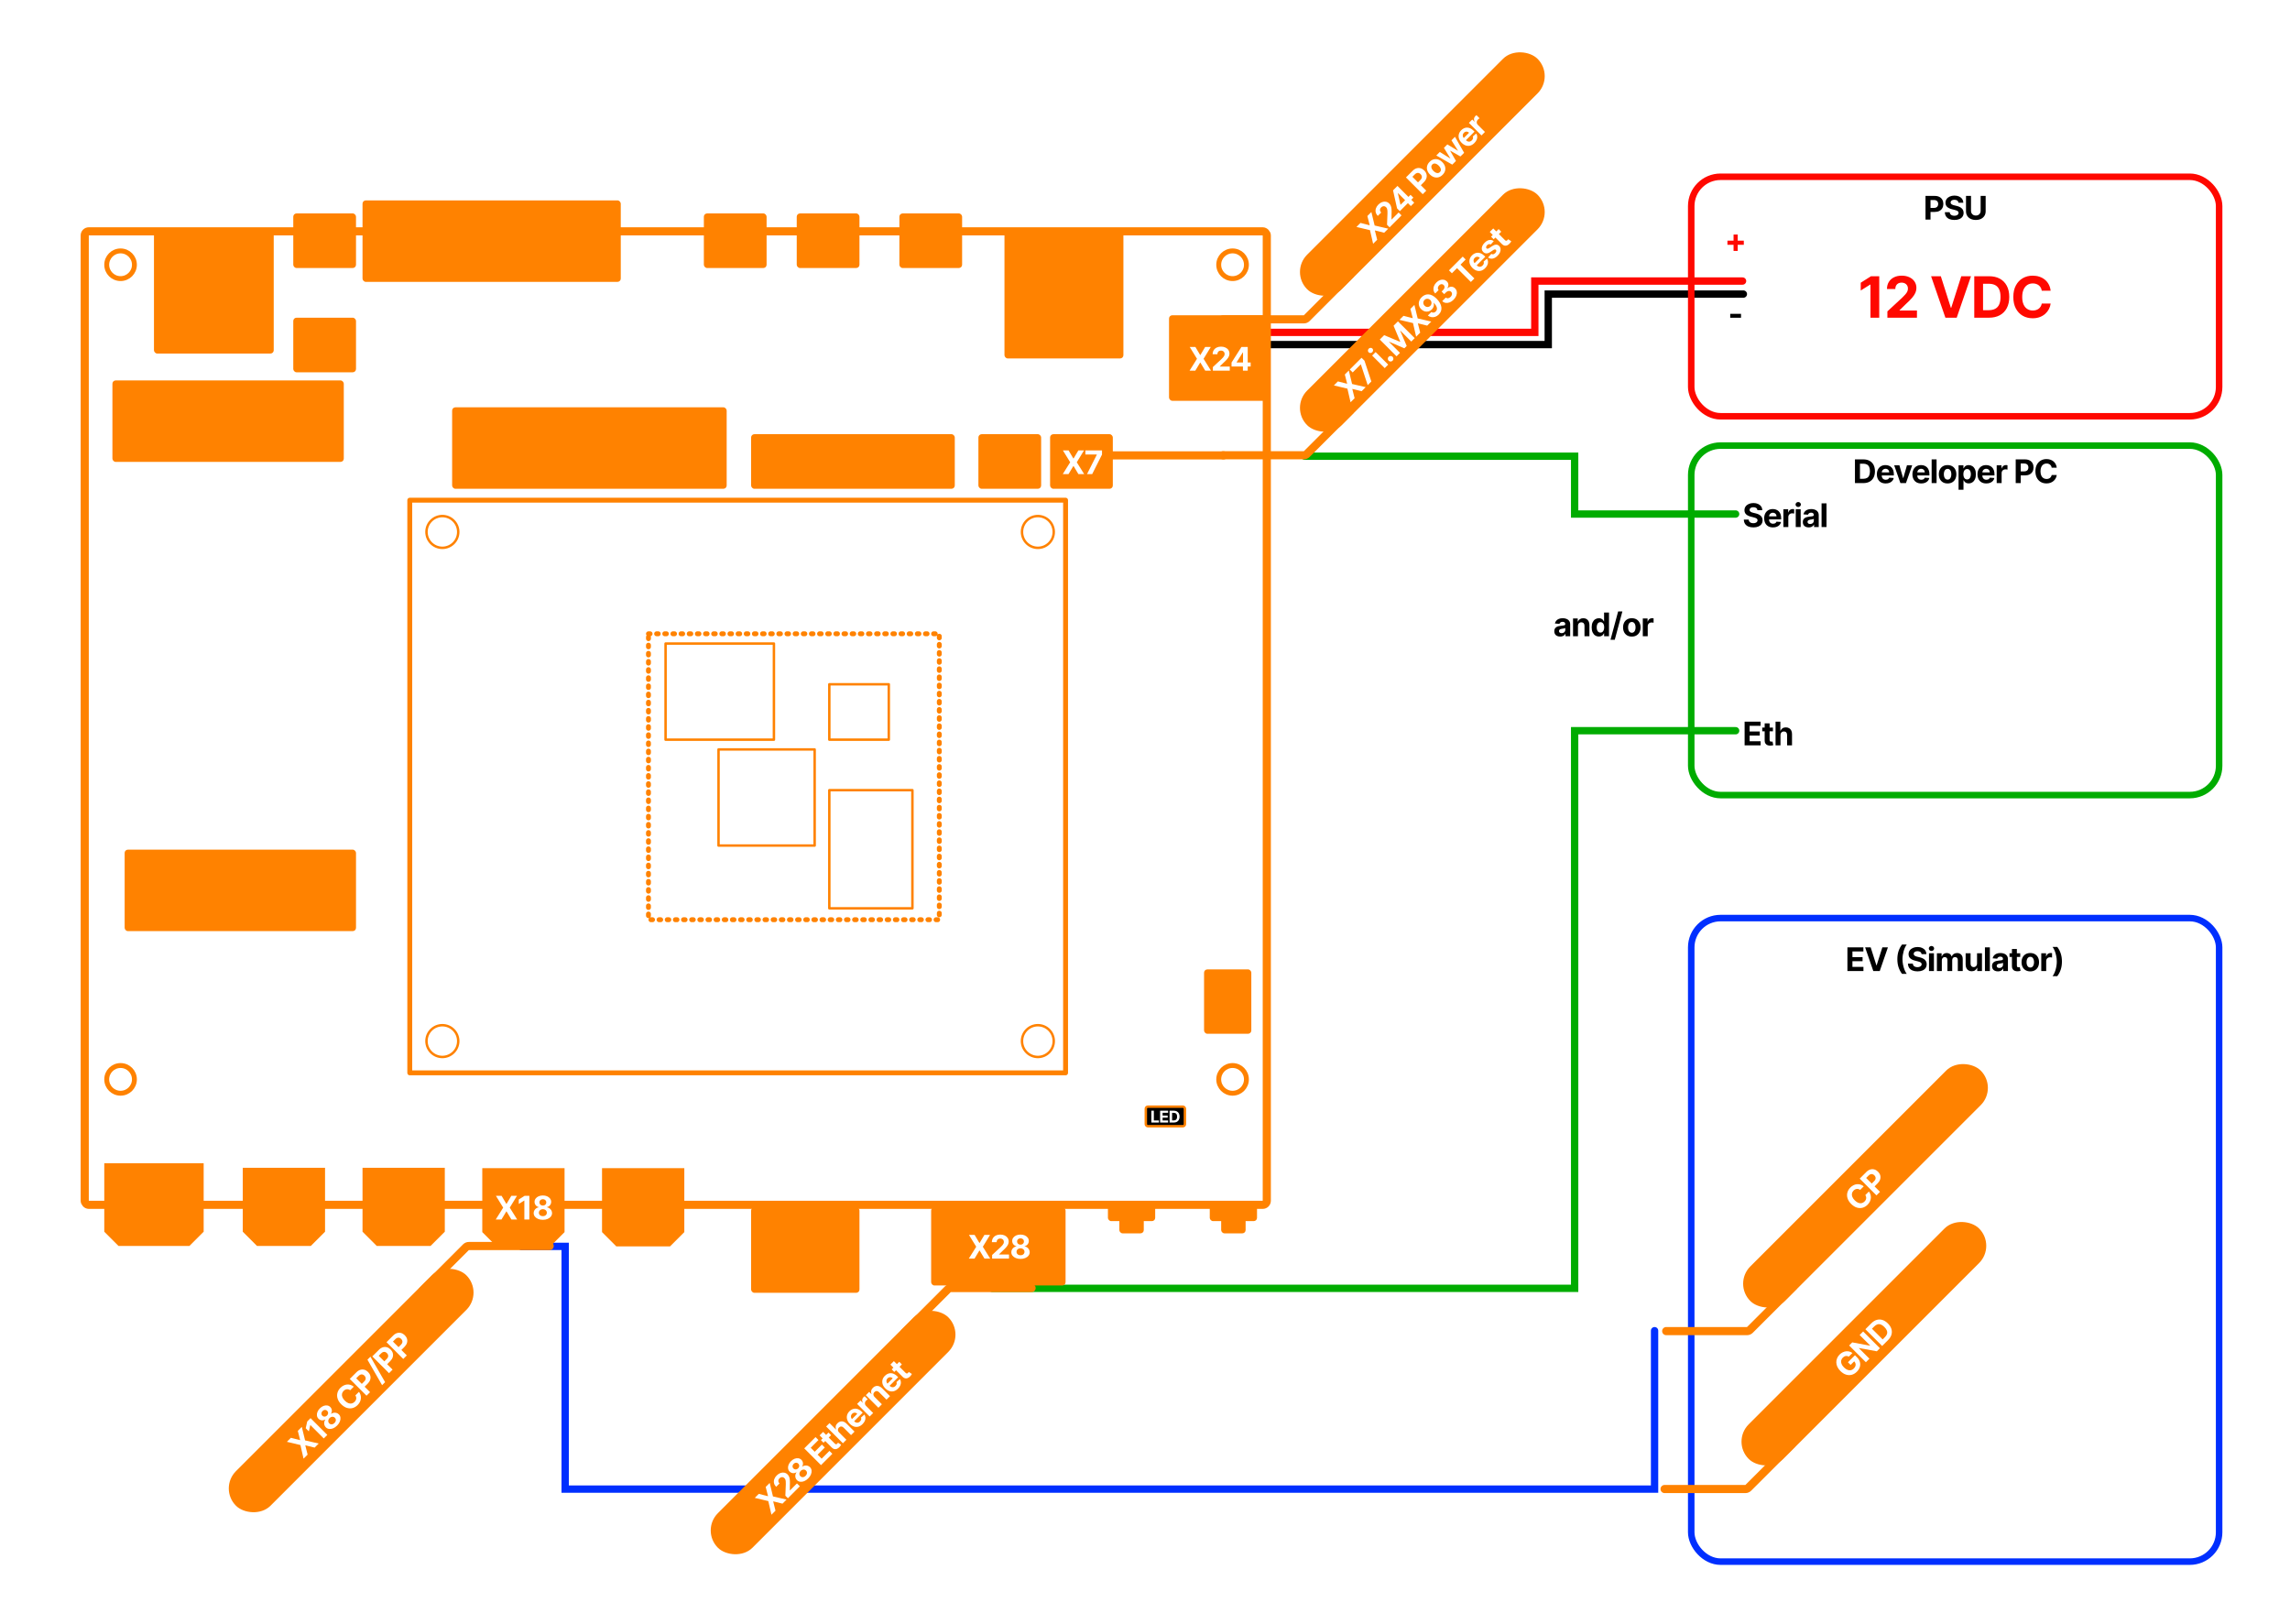 <svg width="2811" height="1994" viewBox="0 0 2811 1994" fill="none" xmlns="http://www.w3.org/2000/svg">
<rect width="2811" height="1994" fill="white"/>
<path d="M1502 559L1310 559" stroke="#FF8200" stroke-width="10" stroke-linecap="round"/>
<path d="M640 1530H693.758V1828H2031V1633.5" stroke="#002FFF" stroke-width="9" stroke-linecap="round"/>
<path d="M2139 345H1884V408H1521" stroke="#FF0800" stroke-width="9" stroke-linecap="round"/>
<path d="M2140 361H1900.5V423H1521" stroke="black" stroke-width="9" stroke-linecap="round"/>
<path d="M1218 1581.5H1932.89V897H2130.5M1601.5 560H1932.89V631H2130.5" stroke="#00AC00" stroke-width="9" stroke-linecap="round"/>
<rect x="1583.31" y="333.845" width="400" height="60" rx="30" transform="rotate(-45 1583.31 333.845)" fill="#FF8200"/>
<g filter="url(#filter0_d_304_1502)">
<path d="M1670 269.654L1681.15 272.517L1681.31 272.356L1678.47 261.177L1683.38 256.265L1687.39 272.828L1704.09 276.695L1699.09 281.697L1687.85 278.895L1687.69 279.055L1690.5 290.295L1685.51 295.277L1681.67 278.553L1665.06 274.586L1670 269.654ZM1705.74 275.052L1702.6 271.919L1703.15 257.817C1703.17 256.591 1703.15 255.527 1703.09 254.623C1703.03 253.712 1702.88 252.915 1702.64 252.232C1702.4 251.543 1702 250.926 1701.46 250.384C1700.86 249.781 1700.2 249.4 1699.49 249.239C1698.77 249.072 1698.06 249.109 1697.35 249.35C1696.63 249.584 1695.97 250.002 1695.37 250.605C1694.74 251.235 1694.32 251.911 1694.11 252.634C1693.89 253.357 1693.9 254.084 1694.12 254.814C1694.34 255.543 1694.78 256.236 1695.43 256.893L1691.3 261.021C1689.96 259.675 1689.09 258.202 1688.71 256.601C1688.33 255.001 1688.42 253.381 1688.97 251.74C1689.53 250.1 1690.52 248.563 1691.96 247.13C1693.43 245.657 1694.97 244.636 1696.59 244.066C1698.2 243.484 1699.77 243.347 1701.3 243.655C1702.82 243.963 1704.18 244.709 1705.37 245.894C1706.14 246.671 1706.76 247.592 1707.2 248.657C1707.66 249.715 1707.96 251.094 1708.11 252.795C1708.25 254.489 1708.26 256.685 1708.13 259.384L1708.07 265.33L1708.21 265.47L1716.85 256.832L1720.4 260.388L1705.74 275.052ZM1718.34 255.223L1714.91 251.798L1709.97 229.68L1712.92 226.727L1717.66 231.468L1715.91 233.216L1719.07 247.197L1719.23 247.358L1731.43 235.155L1734.92 238.64L1718.34 255.223ZM1731.82 248.965L1727.16 244.305L1725.73 242.708L1711.33 228.314L1715.41 224.237L1735.98 244.807L1731.82 248.965ZM1746.4 234.388L1725.83 213.818L1733.95 205.702C1735.51 204.142 1737.13 203.111 1738.83 202.609C1740.52 202.1 1742.17 202.083 1743.8 202.558C1745.43 203.02 1746.92 203.934 1748.29 205.3C1749.66 206.666 1750.57 208.166 1751.02 209.8C1751.48 211.434 1751.44 213.101 1750.9 214.802C1750.37 216.496 1749.32 218.133 1747.74 219.714L1742.56 224.886L1739.08 221.401L1743.55 216.932C1744.39 216.095 1744.93 215.261 1745.19 214.431C1745.44 213.587 1745.44 212.773 1745.2 211.99C1744.95 211.193 1744.49 210.456 1743.81 209.78C1743.13 209.097 1742.39 208.638 1741.61 208.404C1740.83 208.156 1740.02 208.166 1739.19 208.434C1738.35 208.695 1737.51 209.248 1736.67 210.091L1733.74 213.024L1750.75 230.039L1746.4 234.388ZM1770.81 210.583C1769.25 212.144 1767.57 213.161 1765.77 213.637C1763.97 214.099 1762.16 214.042 1760.35 213.466C1758.54 212.884 1756.84 211.802 1755.26 210.222C1753.67 208.628 1752.58 206.927 1752.01 205.119C1751.42 203.305 1751.37 201.5 1751.84 199.706C1752.3 197.898 1753.32 196.214 1754.88 194.653C1756.44 193.093 1758.12 192.082 1759.92 191.62C1761.72 191.145 1763.53 191.198 1765.35 191.781C1767.15 192.357 1768.85 193.441 1770.45 195.035C1772.03 196.615 1773.11 198.313 1773.69 200.128C1774.27 201.935 1774.32 203.743 1773.85 205.551C1773.38 207.346 1772.37 209.023 1770.81 210.583ZM1767.51 207.249C1768.22 206.539 1768.62 205.746 1768.69 204.868C1768.76 203.984 1768.56 203.07 1768.1 202.126C1767.64 201.175 1766.97 200.251 1766.07 199.354C1765.17 198.457 1764.25 197.781 1763.3 197.325C1762.35 196.863 1761.44 196.666 1760.55 196.733C1759.67 196.8 1758.87 197.188 1758.16 197.898C1757.45 198.614 1757.05 199.421 1756.97 200.318C1756.89 201.209 1757.09 202.13 1757.54 203.08C1758 204.025 1758.68 204.945 1759.58 205.843C1760.48 206.74 1761.4 207.42 1762.34 207.882C1763.29 208.337 1764.21 208.528 1765.1 208.454C1765.99 208.367 1766.8 207.965 1767.51 207.249ZM1782.69 198.098L1763.07 186.869L1767.39 182.54L1780.15 190.515L1780.29 190.374L1772.42 177.518L1776.67 173.269L1789.5 181.043L1789.63 180.913L1781.68 168.257L1786 163.938L1797.24 183.554L1792.71 188.084L1780.35 181.033L1780.16 181.224L1787.21 193.579L1782.69 198.098ZM1809.8 171.589C1808.22 173.176 1806.53 174.221 1804.74 174.723C1802.95 175.212 1801.16 175.172 1799.36 174.602C1797.55 174.027 1795.83 172.925 1794.2 171.298C1792.62 169.711 1791.53 168.01 1790.95 166.196C1790.37 164.381 1790.3 162.58 1790.75 160.792C1791.2 158.997 1792.19 157.343 1793.7 155.83C1794.72 154.812 1795.83 154.029 1797.04 153.48C1798.24 152.917 1799.5 152.633 1800.8 152.626C1802.12 152.612 1803.45 152.914 1804.8 153.53C1806.15 154.139 1807.48 155.1 1808.79 156.413L1809.96 157.588L1796.94 170.615L1794.29 167.963L1803.28 158.964C1802.67 158.348 1801.99 157.936 1801.25 157.728C1800.5 157.521 1799.76 157.521 1799.02 157.728C1798.27 157.922 1797.59 158.331 1796.97 158.954C1796.32 159.603 1795.89 160.33 1795.69 161.133C1795.49 161.923 1795.5 162.71 1795.72 163.494C1795.94 164.27 1796.34 164.967 1796.95 165.583L1799.47 168.104C1800.23 168.867 1801.03 169.386 1801.87 169.661C1802.71 169.929 1803.55 169.952 1804.37 169.731C1805.19 169.51 1805.96 169.041 1806.68 168.325C1807.16 167.849 1807.52 167.347 1807.78 166.818C1808.05 166.289 1808.18 165.75 1808.2 165.201C1808.21 164.652 1808.1 164.11 1807.85 163.574L1812.07 159.878C1812.82 161.029 1813.24 162.272 1813.33 163.604C1813.42 164.923 1813.17 166.269 1812.59 167.642C1812 169.001 1811.08 170.317 1809.8 171.589ZM1818.53 162.263L1803.1 146.835L1807.25 142.687L1809.94 145.379L1810.1 145.218C1809.42 143.979 1809.17 142.784 1809.35 141.632C1809.51 140.474 1810.03 139.463 1810.89 138.599C1811.11 138.385 1811.35 138.167 1811.63 137.946C1811.9 137.725 1812.16 137.544 1812.39 137.404L1816.19 141.2C1815.93 141.341 1815.59 141.565 1815.19 141.873C1814.79 142.181 1814.44 142.483 1814.15 142.777C1813.52 143.407 1813.09 144.107 1812.87 144.877C1812.65 145.633 1812.64 146.397 1812.83 147.167C1813.03 147.93 1813.45 148.626 1814.08 149.256L1822.81 157.984L1818.53 162.263Z" fill="white"/>
</g>
<path d="M1657.38 337.209L1604.04 390.545C1603.11 391.483 1601.83 392.009 1600.51 392.009L1501.29 392.009" stroke="#FF8200" stroke-width="10" stroke-linecap="round"/>
<rect x="1583.3" y="500.694" width="400" height="60" rx="30" transform="rotate(-45 1583.3 500.694)" fill="#FF8200"/>
<g filter="url(#filter1_d_304_1502)">
<path d="M1642.3 464.199L1653.46 467.062L1653.62 466.901L1650.78 455.722L1655.69 450.81L1659.7 467.373L1676.4 471.24L1671.4 476.242L1660.16 473.44L1660 473.6L1662.8 484.84L1657.82 489.822L1653.97 473.098L1637.37 469.131L1642.3 464.199ZM1678.85 468.784L1670.51 443.382L1670.37 443.242L1660.43 453.175L1656.88 449.62L1671.31 435.186L1674.92 438.792L1683.34 464.294L1678.85 468.784ZM1699.75 447.887L1684.32 432.459L1688.6 428.18L1704.03 443.608L1699.75 447.887ZM1684.48 428.321C1683.85 428.957 1683.09 429.292 1682.21 429.325C1681.34 429.345 1680.6 429.057 1680.01 428.461C1679.42 427.872 1679.13 427.142 1679.16 426.272C1679.19 425.388 1679.52 424.628 1680.16 423.992C1680.79 423.356 1681.55 423.028 1682.43 423.007C1683.3 422.974 1684.04 423.252 1684.63 423.841C1685.22 424.437 1685.51 425.177 1685.48 426.061C1685.45 426.931 1685.12 427.685 1684.48 428.321ZM1709.37 438.789C1708.71 439.452 1707.91 439.787 1706.96 439.794C1706.02 439.787 1705.21 439.452 1704.55 438.789C1703.89 438.133 1703.57 437.336 1703.57 436.399C1703.57 435.454 1703.91 434.651 1704.57 433.988C1705.21 433.345 1706.01 433.017 1706.96 433.004C1707.91 432.99 1708.72 433.312 1709.37 433.968C1709.81 434.41 1710.11 434.929 1710.25 435.525C1710.39 436.107 1710.39 436.69 1710.25 437.272C1710.1 437.848 1709.81 438.354 1709.37 438.789ZM1693.7 412.802L1699.06 407.439L1718.54 415.594L1718.79 415.353L1710.63 395.868L1715.99 390.504L1736.56 411.075L1732.35 415.293L1718.96 401.904L1718.79 402.075L1726.75 420.687L1723.88 423.559L1705.22 415.544L1705.05 415.715L1718.48 429.154L1714.27 433.373L1693.7 412.802ZM1722.81 383.692L1733.97 386.554L1734.13 386.393L1731.28 375.214L1736.2 370.303L1740.2 386.866L1756.91 390.733L1751.9 395.735L1740.66 392.932L1740.5 393.093L1743.31 404.332L1738.32 409.314L1734.48 392.591L1717.87 388.623L1722.81 383.692ZM1745.14 360.796C1746.2 359.738 1747.39 358.897 1748.73 358.275C1750.06 357.645 1751.51 357.334 1753.05 357.341C1754.61 357.341 1756.25 357.759 1757.99 358.596C1759.72 359.42 1761.52 360.759 1763.39 362.614C1765.14 364.361 1766.5 366.119 1767.48 367.887C1768.46 369.641 1769.06 371.362 1769.29 373.05C1769.51 374.737 1769.36 376.347 1768.83 377.881C1768.3 379.408 1767.39 380.807 1766.12 382.079C1764.75 383.452 1763.27 384.4 1761.69 384.922C1760.11 385.437 1758.53 385.558 1756.97 385.283C1755.41 384.995 1753.99 384.343 1752.7 383.325L1756.99 379.036C1757.91 379.619 1758.84 379.85 1759.79 379.729C1760.74 379.602 1761.61 379.143 1762.4 378.353C1763.73 377.014 1764.17 375.413 1763.7 373.552C1763.23 371.684 1761.97 369.728 1759.94 367.686L1759.8 367.827C1760.1 368.737 1760.2 369.671 1760.12 370.629C1760.02 371.58 1759.75 372.511 1759.31 373.421C1758.88 374.325 1758.28 375.156 1757.52 375.912C1756.31 377.124 1754.95 377.921 1753.43 378.303C1751.91 378.684 1750.37 378.651 1748.83 378.202C1747.28 377.754 1745.87 376.89 1744.59 375.611C1743.2 374.238 1742.29 372.691 1741.86 370.971C1741.42 369.25 1741.47 367.509 1742.02 365.748C1742.56 363.973 1743.6 362.323 1745.14 360.796ZM1748.58 364.181C1747.91 364.857 1747.47 365.62 1747.26 366.471C1747.06 367.314 1747.07 368.162 1747.31 369.012C1747.55 369.856 1748.01 370.609 1748.69 371.272C1749.36 371.948 1750.12 372.41 1750.96 372.658C1751.79 372.892 1752.63 372.912 1753.47 372.718C1754.3 372.511 1755.06 372.072 1755.73 371.402C1756.23 370.9 1756.6 370.341 1756.84 369.725C1757.08 369.109 1757.2 368.48 1757.18 367.837C1757.17 367.181 1757.04 366.544 1756.78 365.928C1756.53 365.312 1756.15 364.76 1755.67 364.271C1755.01 363.628 1754.26 363.186 1753.42 362.945C1752.57 362.704 1751.72 362.684 1750.86 362.885C1750.01 363.086 1749.25 363.518 1748.58 364.181ZM1784.26 363.944C1782.76 365.444 1781.16 366.522 1779.48 367.179C1777.79 367.821 1776.15 368.026 1774.56 367.791C1772.98 367.544 1771.57 366.83 1770.36 365.652L1774.73 361.273C1775.26 361.748 1775.87 362.026 1776.55 362.106C1777.24 362.173 1777.94 362.056 1778.65 361.755C1779.37 361.454 1780.04 360.985 1780.68 360.349C1781.34 359.686 1781.81 358.983 1782.09 358.239C1782.36 357.496 1782.44 356.773 1782.31 356.07C1782.18 355.367 1781.85 354.744 1781.3 354.202C1780.75 353.653 1780.12 353.321 1779.39 353.207C1778.66 353.08 1777.89 353.18 1777.08 353.509C1776.27 353.83 1775.48 354.379 1774.7 355.156L1772.79 357.074L1769.59 353.88L1771.51 351.962C1772.17 351.306 1772.63 350.613 1772.91 349.883C1773.19 349.146 1773.27 348.436 1773.15 347.753C1773.02 347.064 1772.69 346.448 1772.14 345.905C1771.63 345.39 1771.05 345.061 1770.42 344.921C1769.78 344.767 1769.13 344.8 1768.47 345.021C1767.81 345.236 1767.19 345.634 1766.61 346.217C1766.02 346.806 1765.59 347.452 1765.31 348.155C1765.03 348.851 1764.94 349.541 1765.03 350.224C1765.13 350.907 1765.42 351.52 1765.93 352.062L1761.76 356.231C1760.59 355.025 1759.89 353.643 1759.64 352.082C1759.39 350.522 1759.57 348.932 1760.17 347.311C1760.77 345.678 1761.78 344.158 1763.18 342.751C1764.6 341.332 1766.1 340.347 1767.68 339.798C1769.26 339.249 1770.79 339.119 1772.25 339.407C1773.72 339.681 1774.99 340.364 1776.07 341.456C1777.23 342.601 1777.83 343.92 1777.88 345.413C1777.93 346.9 1777.49 348.322 1776.54 349.682L1776.7 349.842C1778.41 348.523 1780.09 347.897 1781.74 347.964C1783.38 348.018 1784.84 348.687 1786.11 349.973C1787.29 351.138 1788 352.518 1788.22 354.111C1788.46 355.698 1788.24 357.349 1787.57 359.063C1786.9 360.777 1785.8 362.404 1784.26 363.944ZM1782.22 331.451L1778.63 327.866L1795.53 310.971L1799.11 314.557L1792.81 320.855L1809.8 337.839L1805.5 342.138L1788.52 325.154L1782.22 331.451ZM1823.05 325.196C1821.46 326.783 1819.77 327.828 1817.98 328.33C1816.2 328.819 1814.4 328.779 1812.6 328.209C1810.79 327.633 1809.07 326.532 1807.45 324.905C1805.86 323.318 1804.78 321.617 1804.19 319.802C1803.61 317.988 1803.54 316.187 1803.99 314.399C1804.45 312.604 1805.43 310.95 1806.94 309.437C1807.96 308.419 1809.07 307.636 1810.28 307.087C1811.48 306.524 1812.74 306.239 1814.05 306.233C1815.36 306.219 1816.69 306.521 1818.04 307.137C1819.39 307.746 1820.72 308.707 1822.03 310.019L1823.21 311.195L1810.18 324.222L1807.53 321.57L1816.53 312.571C1815.91 311.955 1815.23 311.543 1814.49 311.335C1813.74 311.128 1813 311.128 1812.26 311.335C1811.51 311.529 1810.83 311.938 1810.21 312.561C1809.56 313.21 1809.13 313.937 1808.93 314.74C1808.73 315.53 1808.74 316.317 1808.96 317.101C1809.18 317.877 1809.59 318.574 1810.19 319.19L1812.71 321.711C1813.47 322.474 1814.27 322.993 1815.11 323.268C1815.95 323.535 1816.79 323.559 1817.61 323.338C1818.44 323.117 1819.21 322.648 1819.92 321.932C1820.4 321.456 1820.77 320.954 1821.03 320.425C1821.29 319.896 1821.42 319.357 1821.44 318.808C1821.45 318.259 1821.34 317.717 1821.1 317.181L1825.32 313.485C1826.07 314.636 1826.48 315.879 1826.57 317.211C1826.66 318.53 1826.41 319.876 1825.83 321.249C1825.24 322.608 1824.32 323.924 1823.05 325.196ZM1833.58 292.005L1829.9 296.163C1829.5 295.895 1829.05 295.738 1828.56 295.691C1828.07 295.638 1827.56 295.711 1827.04 295.912C1826.52 296.1 1826.01 296.441 1825.51 296.937C1824.85 297.6 1824.43 298.299 1824.26 299.036C1824.08 299.766 1824.22 300.362 1824.68 300.824C1825.05 301.192 1825.5 301.356 1826.05 301.316C1826.6 301.276 1827.31 300.974 1828.18 300.412L1831.54 298.182C1833.35 296.99 1834.96 296.368 1836.38 296.314C1837.8 296.26 1839.06 296.789 1840.18 297.901C1841.19 298.912 1841.78 300.097 1841.94 301.457C1842.12 302.809 1841.9 304.215 1841.3 305.675C1840.7 307.121 1839.73 308.514 1838.39 309.853C1836.35 311.896 1834.29 313.098 1832.23 313.459C1830.17 313.808 1828.3 313.349 1826.62 312.083L1830.6 307.654C1831.35 308.149 1832.14 308.317 1832.95 308.156C1833.76 307.989 1834.55 307.523 1835.31 306.76C1836.06 306.01 1836.52 305.263 1836.69 304.52C1836.86 303.763 1836.71 303.151 1836.26 302.682C1835.86 302.3 1835.38 302.146 1834.81 302.22C1834.24 302.287 1833.55 302.588 1832.74 303.124L1829.54 305.263C1827.73 306.469 1826.09 307.068 1824.61 307.061C1823.13 307.048 1821.82 306.465 1820.67 305.314C1819.68 304.323 1819.09 303.201 1818.91 301.949C1818.74 300.69 1818.95 299.377 1819.54 298.011C1820.13 296.639 1821.09 295.293 1822.41 293.974C1824.36 292.025 1826.3 290.904 1828.24 290.609C1830.19 290.308 1831.97 290.773 1833.58 292.005ZM1839.58 277.202L1842.79 280.416L1833.5 289.707L1830.29 286.493L1839.58 277.202ZM1828.7 280.688L1832.98 276.409L1847.37 290.792C1847.76 291.187 1848.13 291.435 1848.47 291.535C1848.8 291.629 1849.12 291.612 1849.42 291.485C1849.73 291.351 1850.03 291.14 1850.32 290.852C1850.52 290.651 1850.7 290.434 1850.87 290.199C1851.03 289.958 1851.16 289.774 1851.24 289.647L1855.1 292.158C1854.95 292.439 1854.73 292.818 1854.43 293.293C1854.13 293.775 1853.72 294.304 1853.18 294.88C1852.19 295.951 1851.15 296.718 1850.06 297.18C1848.97 297.635 1847.88 297.746 1846.79 297.512C1845.7 297.277 1844.65 296.651 1843.65 295.633L1828.7 280.688Z" fill="white"/>
</g>
<path d="M1657.38 504.058L1604.04 557.394C1603.11 558.332 1601.83 558.859 1600.51 558.859L1501.29 558.858" stroke="#FF8200" stroke-width="10" stroke-linecap="round"/>
<rect x="1185.27" y="1638.31" width="400" height="60" rx="30" transform="rotate(135 1185.27 1638.31)" fill="#FF8200"/>
<g filter="url(#filter2_d_304_1502)">
<path d="M931.431 1829.79L942.59 1832.65L942.751 1832.49L939.908 1821.31L944.82 1816.4L948.828 1832.96L965.531 1836.83L960.529 1841.83L949.29 1839.03L949.129 1839.19L951.931 1850.43L946.949 1855.41L943.103 1838.69L926.5 1834.72L931.431 1829.79ZM967.173 1835.19L964.04 1832.05L964.582 1817.95C964.602 1816.73 964.582 1815.66 964.522 1814.76C964.468 1813.85 964.321 1813.05 964.08 1812.37C963.832 1811.68 963.437 1811.06 962.895 1810.52C962.292 1809.92 961.636 1809.53 960.926 1809.37C960.21 1809.21 959.496 1809.24 958.787 1809.48C958.07 1809.72 957.411 1810.14 956.808 1810.74C956.179 1811.37 955.757 1812.05 955.542 1812.77C955.328 1813.49 955.331 1814.22 955.552 1814.95C955.773 1815.68 956.212 1816.37 956.868 1817.03L952.74 1821.16C951.394 1819.81 950.53 1818.34 950.149 1816.74C949.767 1815.14 949.854 1813.52 950.41 1811.88C950.966 1810.23 951.96 1808.7 953.393 1807.26C954.866 1805.79 956.41 1804.77 958.023 1804.2C959.637 1803.62 961.207 1803.48 962.734 1803.79C964.261 1804.1 965.617 1804.84 966.802 1806.03C967.579 1806.81 968.191 1807.73 968.64 1808.79C969.095 1809.85 969.397 1811.23 969.544 1812.93C969.685 1814.62 969.691 1816.82 969.564 1819.52L969.504 1825.46L969.644 1825.61L978.282 1816.97L981.838 1820.52L967.173 1835.19ZM992.096 1810.83C990.549 1812.37 988.922 1813.5 987.214 1814.2C985.507 1814.89 983.873 1815.14 982.313 1814.95C980.753 1814.75 979.417 1814.1 978.305 1812.99C977.448 1812.13 976.855 1811.15 976.527 1810.04C976.199 1808.93 976.136 1807.79 976.336 1806.64C976.531 1805.48 976.979 1804.42 977.682 1803.45L977.542 1803.3C976.223 1804.18 974.8 1804.54 973.273 1804.38C971.74 1804.21 970.41 1803.57 969.285 1802.44C968.221 1801.38 967.585 1800.12 967.377 1798.66C967.163 1797.2 967.36 1795.69 967.97 1794.13C968.579 1792.56 969.577 1791.08 970.963 1789.69C972.349 1788.31 973.825 1787.31 975.392 1786.71C976.966 1786.1 978.483 1785.9 979.942 1786.12C981.395 1786.33 982.654 1786.96 983.719 1788.01C984.844 1789.15 985.483 1790.48 985.637 1792.02C985.791 1793.55 985.44 1794.96 984.583 1796.26L984.723 1796.4C985.681 1795.71 986.735 1795.28 987.887 1795.09C989.039 1794.89 990.174 1794.95 991.292 1795.28C992.41 1795.59 993.401 1796.18 994.265 1797.03C995.37 1798.15 996.02 1799.48 996.214 1801.04C996.408 1802.61 996.157 1804.24 995.46 1805.96C994.764 1807.66 993.642 1809.28 992.096 1810.83ZM988.902 1807.63C989.591 1806.94 990.07 1806.22 990.338 1805.45C990.599 1804.68 990.653 1803.93 990.499 1803.2C990.345 1802.46 989.976 1801.8 989.394 1801.22C988.798 1800.62 988.122 1800.24 987.365 1800.09C986.602 1799.93 985.831 1799.98 985.055 1800.23C984.271 1800.48 983.545 1800.94 982.875 1801.61C982.212 1802.27 981.754 1803 981.499 1803.79C981.238 1804.57 981.188 1805.34 981.348 1806.11C981.509 1806.86 981.888 1807.53 982.483 1808.13C983.066 1808.71 983.726 1809.08 984.462 1809.24C985.192 1809.39 985.945 1809.34 986.722 1809.07C987.492 1808.8 988.219 1808.32 988.902 1807.63ZM979.711 1798.44C980.287 1797.87 980.682 1797.24 980.896 1796.56C981.111 1795.87 981.138 1795.2 980.977 1794.53C980.816 1793.86 980.465 1793.25 979.922 1792.71C979.387 1792.17 978.791 1791.83 978.134 1791.68C977.471 1791.53 976.805 1791.56 976.136 1791.77C975.459 1791.98 974.826 1792.38 974.237 1792.97C973.655 1793.55 973.256 1794.18 973.042 1794.87C972.821 1795.54 972.788 1796.21 972.942 1796.88C973.096 1797.53 973.44 1798.12 973.976 1798.65C974.518 1799.2 975.124 1799.55 975.794 1799.71C976.464 1799.87 977.14 1799.84 977.823 1799.63C978.506 1799.41 979.135 1799.02 979.711 1798.44ZM1007.81 1794.55L987.24 1773.98L1001.1 1760.12L1004.69 1763.71L995.175 1773.22L1000.08 1778.12L1008.87 1769.32L1012.46 1772.91L1003.66 1781.7L1008.57 1786.62L1018.13 1777.06L1021.71 1780.65L1007.81 1794.55ZM1016.98 1754.53L1020.19 1757.74L1010.9 1767.03L1007.69 1763.82L1016.98 1754.53ZM1006.1 1758.01L1010.38 1753.73L1024.76 1768.12C1025.16 1768.51 1025.53 1768.76 1025.87 1768.86C1026.2 1768.95 1026.52 1768.94 1026.82 1768.81C1027.13 1768.68 1027.43 1768.47 1027.72 1768.18C1027.92 1767.98 1028.1 1767.76 1028.27 1767.52C1028.43 1767.28 1028.55 1767.1 1028.64 1766.97L1032.5 1769.48C1032.35 1769.76 1032.12 1770.14 1031.82 1770.62C1031.53 1771.1 1031.11 1771.63 1030.58 1772.21C1029.59 1773.28 1028.55 1774.04 1027.45 1774.51C1026.37 1774.96 1025.28 1775.07 1024.19 1774.84C1023.1 1774.6 1022.05 1773.98 1021.05 1772.96L1006.1 1758.01ZM1030.04 1754.49L1038.95 1763.41L1034.68 1767.68L1014.11 1747.11L1018.26 1742.96L1026.13 1750.82L1026.31 1750.64C1025.75 1749.38 1025.6 1748.11 1025.86 1746.81C1026.11 1745.51 1026.82 1744.28 1028 1743.11C1029.07 1742.04 1030.24 1741.34 1031.5 1741.01C1032.77 1740.67 1034.06 1740.71 1035.37 1741.14C1036.68 1741.55 1037.94 1742.37 1039.14 1743.58L1048.96 1753.4L1044.68 1757.68L1035.62 1748.62C1034.68 1747.66 1033.7 1747.16 1032.68 1747.12C1031.67 1747.08 1030.73 1747.49 1029.85 1748.36C1029.27 1748.94 1028.88 1749.58 1028.68 1750.28C1028.49 1750.97 1028.5 1751.68 1028.72 1752.41C1028.94 1753.12 1029.38 1753.82 1030.04 1754.49ZM1058.81 1744.15C1057.22 1745.74 1055.54 1746.79 1053.75 1747.29C1051.96 1747.78 1050.17 1747.74 1048.36 1747.17C1046.56 1746.59 1044.84 1745.49 1043.21 1743.86C1041.62 1742.28 1040.54 1740.57 1039.96 1738.76C1039.37 1736.95 1039.31 1735.14 1039.76 1733.36C1040.21 1731.56 1041.2 1729.91 1042.71 1728.39C1043.73 1727.38 1044.84 1726.59 1046.04 1726.04C1047.25 1725.48 1048.5 1725.2 1049.81 1725.19C1051.12 1725.18 1052.46 1725.48 1053.81 1726.09C1055.15 1726.7 1056.48 1727.66 1057.8 1728.98L1058.97 1730.15L1045.94 1743.18L1043.29 1740.53L1052.29 1731.53C1051.68 1730.91 1051 1730.5 1050.25 1730.29C1049.51 1730.09 1048.77 1730.09 1048.02 1730.29C1047.28 1730.49 1046.6 1730.9 1045.97 1731.52C1045.32 1732.17 1044.9 1732.89 1044.7 1733.7C1044.5 1734.49 1044.51 1735.27 1044.73 1736.06C1044.94 1736.84 1045.35 1737.53 1045.95 1738.15L1048.47 1740.67C1049.24 1741.43 1050.04 1741.95 1050.87 1742.23C1051.72 1742.49 1052.55 1742.52 1053.38 1742.3C1054.2 1742.07 1054.97 1741.61 1055.69 1740.89C1056.16 1740.41 1056.53 1739.91 1056.79 1739.38C1057.05 1738.85 1057.19 1738.31 1057.2 1737.77C1057.22 1737.22 1057.1 1736.67 1056.86 1736.14L1061.08 1732.44C1061.83 1733.59 1062.25 1734.84 1062.34 1736.17C1062.42 1737.49 1062.17 1738.83 1061.59 1740.21C1061.01 1741.57 1060.08 1742.88 1058.81 1744.15ZM1067.53 1734.83L1052.11 1719.4L1056.25 1715.25L1058.95 1717.94L1059.11 1717.78C1058.43 1716.54 1058.18 1715.35 1058.35 1714.2C1058.52 1713.04 1059.04 1712.03 1059.9 1711.16C1060.11 1710.95 1060.36 1710.73 1060.63 1710.51C1060.91 1710.29 1061.16 1710.11 1061.4 1709.97L1065.19 1713.77C1064.93 1713.91 1064.6 1714.13 1064.2 1714.44C1063.8 1714.75 1063.45 1715.05 1063.15 1715.34C1062.52 1715.97 1062.1 1716.67 1061.88 1717.44C1061.66 1718.2 1061.64 1718.96 1061.84 1719.73C1062.04 1720.49 1062.45 1721.19 1063.08 1721.82L1071.81 1730.55L1067.53 1734.83ZM1073.62 1710.9L1082.54 1719.82L1078.26 1724.1L1062.83 1708.68L1066.91 1704.6L1069.63 1707.32L1069.81 1707.14C1069.26 1705.9 1069.12 1704.62 1069.4 1703.29C1069.67 1701.96 1070.38 1700.72 1071.53 1699.58C1072.6 1698.5 1073.77 1697.8 1075.03 1697.48C1076.3 1697.15 1077.59 1697.2 1078.9 1697.63C1080.21 1698.05 1081.46 1698.86 1082.66 1700.06L1092.48 1709.88L1088.2 1714.16L1079.14 1705.1C1078.2 1704.15 1077.23 1703.65 1076.21 1703.61C1075.18 1703.57 1074.24 1703.97 1073.39 1704.83C1072.81 1705.4 1072.43 1706.04 1072.23 1706.73C1072.04 1707.41 1072.06 1708.11 1072.29 1708.84C1072.52 1709.55 1072.96 1710.24 1073.62 1710.9ZM1102.34 1700.63C1100.75 1702.21 1099.06 1703.26 1097.27 1703.76C1095.49 1704.25 1093.69 1704.21 1091.89 1703.64C1090.08 1703.06 1088.37 1701.96 1086.74 1700.34C1085.15 1698.75 1084.07 1697.05 1083.48 1695.23C1082.9 1693.42 1082.83 1691.62 1083.28 1689.83C1083.74 1688.04 1084.72 1686.38 1086.24 1684.87C1087.25 1683.85 1088.37 1683.07 1089.57 1682.52C1090.78 1681.96 1092.03 1681.67 1093.34 1681.66C1094.65 1681.65 1095.98 1681.95 1097.33 1682.57C1098.68 1683.18 1100.01 1684.14 1101.32 1685.45L1102.5 1686.63L1089.47 1699.65L1086.82 1697L1095.82 1688C1095.2 1687.39 1094.52 1686.97 1093.78 1686.77C1093.04 1686.56 1092.29 1686.56 1091.55 1686.77C1090.81 1686.96 1090.12 1687.37 1089.5 1687.99C1088.85 1688.64 1088.43 1689.37 1088.22 1690.17C1088.02 1690.96 1088.03 1691.75 1088.25 1692.53C1088.47 1693.31 1088.88 1694 1089.48 1694.62L1092 1697.14C1092.76 1697.91 1093.56 1698.42 1094.4 1698.7C1095.25 1698.97 1096.08 1698.99 1096.9 1698.77C1097.73 1698.55 1098.5 1698.08 1099.21 1697.36C1099.69 1696.89 1100.06 1696.39 1100.32 1695.86C1100.58 1695.33 1100.72 1694.79 1100.73 1694.24C1100.74 1693.69 1100.63 1693.15 1100.39 1692.61L1104.61 1688.92C1105.36 1690.07 1105.78 1691.31 1105.86 1692.64C1105.95 1693.96 1105.7 1695.31 1105.12 1696.68C1104.54 1698.04 1103.61 1699.35 1102.34 1700.63ZM1103.84 1667.67L1107.05 1670.88L1097.76 1680.17L1094.55 1676.96L1103.84 1667.67ZM1092.96 1671.15L1097.24 1666.87L1111.62 1681.26C1112.02 1681.65 1112.39 1681.9 1112.73 1682C1113.06 1682.09 1113.38 1682.08 1113.68 1681.95C1113.99 1681.82 1114.29 1681.6 1114.58 1681.32C1114.78 1681.12 1114.96 1680.9 1115.13 1680.66C1115.29 1680.42 1115.41 1680.24 1115.5 1680.11L1119.36 1682.62C1119.21 1682.9 1118.98 1683.28 1118.68 1683.76C1118.39 1684.24 1117.97 1684.77 1117.44 1685.34C1116.45 1686.42 1115.41 1687.18 1114.31 1687.64C1113.23 1688.1 1112.14 1688.21 1111.05 1687.98C1109.96 1687.74 1108.91 1687.12 1107.91 1686.1L1092.96 1671.15Z" fill="white"/>
</g>
<path d="M1110.19 1635.94L1163.53 1582.61C1164.47 1581.67 1165.74 1581.14 1167.07 1581.14L1266.29 1581.14" stroke="#FF8200" stroke-width="10" stroke-linecap="round"/>
<rect x="593.695" y="1586.73" width="400" height="60" rx="30" transform="rotate(135 593.695 1586.73)" fill="#FF8200"/>
<g filter="url(#filter3_d_304_1502)">
<path d="M357.09 1760.98L368.249 1763.84L368.41 1763.68L365.568 1752.5L370.479 1747.59L374.487 1764.16L391.19 1768.02L386.188 1773.02L374.949 1770.22L374.788 1770.38L377.59 1781.62L372.609 1786.6L368.762 1769.88L352.159 1765.91L357.09 1760.98ZM381.212 1736.86L401.782 1757.43L397.433 1761.78L380.991 1745.34L380.87 1745.46L379.112 1753.12L375.255 1749.26L377.124 1740.95L381.212 1736.86ZM413.777 1746C412.231 1747.54 410.603 1748.67 408.896 1749.37C407.188 1750.06 405.555 1750.31 403.994 1750.12C402.434 1749.92 401.098 1749.27 399.987 1748.16C399.13 1747.3 398.537 1746.32 398.209 1745.21C397.881 1744.1 397.817 1742.96 398.018 1741.81C398.212 1740.65 398.661 1739.59 399.364 1738.62L399.223 1738.47C397.904 1739.35 396.481 1739.71 394.955 1739.55C393.421 1739.38 392.092 1738.74 390.967 1737.61C389.902 1736.55 389.266 1735.29 389.059 1733.83C388.845 1732.37 389.042 1730.86 389.651 1729.3C390.261 1727.73 391.258 1726.25 392.645 1724.86C394.031 1723.48 395.507 1722.48 397.074 1721.88C398.648 1721.27 400.164 1721.07 401.624 1721.29C403.077 1721.5 404.336 1722.13 405.401 1723.18C406.526 1724.32 407.165 1725.65 407.319 1727.18C407.473 1728.72 407.121 1730.13 406.264 1731.43L406.405 1731.57C407.363 1730.88 408.417 1730.45 409.569 1730.26C410.721 1730.06 411.856 1730.12 412.974 1730.45C414.092 1730.76 415.083 1731.35 415.947 1732.2C417.052 1733.32 417.701 1734.65 417.895 1736.21C418.09 1737.77 417.839 1739.41 417.142 1741.13C416.446 1742.83 415.324 1744.45 413.777 1746ZM410.583 1742.8C411.273 1742.11 411.752 1741.39 412.02 1740.62C412.281 1739.85 412.334 1739.1 412.18 1738.37C412.026 1737.63 411.658 1736.97 411.076 1736.39C410.48 1735.79 409.803 1735.41 409.047 1735.26C408.283 1735.1 407.513 1735.15 406.736 1735.4C405.953 1735.65 405.226 1736.11 404.557 1736.78C403.894 1737.44 403.435 1738.17 403.181 1738.96C402.92 1739.74 402.869 1740.51 403.03 1741.28C403.191 1742.03 403.569 1742.7 404.165 1743.3C404.748 1743.88 405.407 1744.25 406.144 1744.41C406.874 1744.56 407.627 1744.51 408.404 1744.24C409.174 1743.97 409.9 1743.49 410.583 1742.8ZM401.393 1733.61C401.969 1733.04 402.364 1732.41 402.578 1731.72C402.792 1731.04 402.819 1730.37 402.659 1729.7C402.498 1729.03 402.146 1728.42 401.604 1727.88C401.068 1727.34 400.472 1727 399.816 1726.85C399.153 1726.7 398.487 1726.73 397.817 1726.94C397.141 1727.15 396.508 1727.55 395.919 1728.14C395.336 1728.72 394.938 1729.35 394.724 1730.04C394.503 1730.71 394.469 1731.38 394.623 1732.05C394.777 1732.7 395.122 1733.29 395.658 1733.82C396.2 1734.37 396.806 1734.72 397.476 1734.88C398.145 1735.04 398.822 1735.01 399.505 1734.8C400.188 1734.58 400.817 1734.19 401.393 1733.61ZM434.273 1698.2L429.874 1702.6C429.224 1702.11 428.554 1701.77 427.865 1701.58C427.168 1701.38 426.469 1701.31 425.765 1701.39C425.062 1701.46 424.373 1701.67 423.696 1702.01C423.027 1702.34 422.397 1702.81 421.808 1703.39C420.743 1704.46 420.08 1705.65 419.819 1706.97C419.551 1708.28 419.702 1709.66 420.271 1711.1C420.834 1712.53 421.828 1713.96 423.254 1715.39C424.721 1716.85 426.171 1717.87 427.604 1718.43C429.043 1718.99 430.413 1719.12 431.712 1718.84C433.011 1718.56 434.179 1717.9 435.217 1716.86C435.8 1716.28 436.262 1715.67 436.603 1715.02C436.951 1714.36 437.172 1713.69 437.266 1713.01C437.353 1712.32 437.31 1711.63 437.135 1710.95C436.968 1710.26 436.66 1709.59 436.211 1708.94L440.631 1704.56C441.461 1705.62 442.087 1706.81 442.509 1708.15C442.931 1709.46 443.105 1710.85 443.031 1712.3C442.958 1713.74 442.596 1715.19 441.947 1716.64C441.297 1718.08 440.313 1719.46 438.994 1720.78C437.159 1722.62 435.103 1723.84 432.826 1724.46C430.557 1725.07 428.216 1725 425.806 1724.27C423.402 1723.52 421.082 1722.03 418.845 1719.8C416.602 1717.55 415.115 1715.22 414.385 1712.81C413.656 1710.39 413.602 1708.05 414.225 1705.78C414.841 1703.5 416.053 1701.46 417.861 1699.65C419.053 1698.46 420.325 1697.52 421.677 1696.84C423.037 1696.15 424.433 1695.73 425.866 1695.58C427.292 1695.43 428.715 1695.56 430.135 1695.99C431.561 1696.41 432.94 1697.15 434.273 1698.2ZM449.912 1709.3L429.341 1688.73L437.457 1680.61C439.017 1679.05 440.644 1678.02 442.338 1677.52C444.026 1677.01 445.683 1677 447.31 1677.47C448.937 1677.93 450.434 1678.85 451.8 1680.21C453.166 1681.58 454.077 1683.08 454.532 1684.71C454.987 1686.35 454.947 1688.01 454.412 1689.71C453.883 1691.41 452.828 1693.05 451.248 1694.63L446.075 1699.8L442.59 1696.31L447.059 1691.84C447.896 1691.01 448.442 1690.17 448.696 1689.34C448.951 1688.5 448.954 1687.69 448.706 1686.9C448.459 1686.11 447.997 1685.37 447.32 1684.69C446.637 1684.01 445.904 1683.55 445.121 1683.32C444.337 1683.07 443.53 1683.08 442.7 1683.35C441.863 1683.61 441.023 1684.16 440.179 1685L437.246 1687.94L454.261 1704.95L449.912 1709.3ZM454.721 1661.42L472.72 1692.68L469.033 1696.37L451.034 1665.11L454.721 1661.42ZM477.549 1681.66L456.978 1661.09L465.094 1652.98C466.654 1651.42 468.281 1650.39 469.975 1649.88C471.663 1649.38 473.32 1649.36 474.947 1649.83C476.574 1650.3 478.071 1651.21 479.437 1652.58C480.803 1653.94 481.714 1655.44 482.169 1657.08C482.624 1658.71 482.584 1660.38 482.048 1662.08C481.519 1663.77 480.465 1665.41 478.884 1666.99L473.712 1672.16L470.226 1668.68L474.696 1664.21C475.533 1663.37 476.079 1662.54 476.333 1661.71C476.588 1660.86 476.591 1660.05 476.343 1659.27C476.096 1658.47 475.634 1657.73 474.957 1657.06C474.274 1656.37 473.541 1655.91 472.758 1655.68C471.974 1655.43 471.167 1655.44 470.337 1655.71C469.5 1655.97 468.66 1656.52 467.816 1657.37L464.883 1660.3L481.898 1677.31L477.549 1681.66ZM495.013 1664.2L474.443 1643.63L482.558 1635.51C484.118 1633.95 485.746 1632.92 487.44 1632.42C489.127 1631.91 490.784 1631.89 492.412 1632.37C494.039 1632.83 495.535 1633.75 496.901 1635.11C498.267 1636.48 499.178 1637.98 499.633 1639.61C500.089 1641.25 500.048 1642.91 499.513 1644.61C498.984 1646.31 497.929 1647.94 496.349 1649.52L491.176 1654.7L487.691 1651.21L492.16 1646.74C492.997 1645.91 493.543 1645.07 493.798 1644.24C494.052 1643.4 494.055 1642.58 493.808 1641.8C493.56 1641 493.098 1640.27 492.422 1639.59C491.739 1638.91 491.005 1638.45 490.222 1638.22C489.439 1637.97 488.632 1637.98 487.801 1638.25C486.964 1638.51 486.124 1639.06 485.28 1639.9L482.347 1642.84L499.362 1659.85L495.013 1664.2Z" fill="white"/>
</g>
<path d="M518.62 1584.37L571.957 1531.03C572.894 1530.09 574.166 1529.57 575.492 1529.57L674.713 1529.57" stroke="#FF8200" stroke-width="10" stroke-linecap="round"/>
<rect x="2076" y="1127" width="648" height="790" rx="36" stroke="#002FFF" stroke-width="8"/>
<path d="M2267.73 1192V1162.91H2287.33V1167.98H2273.88V1174.91H2286.32V1179.98H2273.88V1186.93H2287.39V1192H2267.73ZM2296.28 1162.91L2303.31 1185.01H2303.58L2310.63 1162.91H2317.44L2307.41 1192H2299.49L2289.45 1162.91H2296.28ZM2329.02 1177.45C2329.02 1173.93 2329.49 1170.69 2330.43 1167.72C2331.38 1164.76 2332.82 1162.01 2334.76 1159.49H2340.54C2339.81 1160.42 2339.12 1161.57 2338.48 1162.92C2337.85 1164.27 2337.3 1165.75 2336.82 1167.36C2336.35 1168.96 2335.98 1170.63 2335.71 1172.36C2335.45 1174.07 2335.32 1175.77 2335.32 1177.45C2335.32 1179.7 2335.54 1181.97 2336 1184.26C2336.46 1186.54 2337.09 1188.66 2337.87 1190.62C2338.67 1192.58 2339.56 1194.19 2340.54 1195.44H2334.76C2332.82 1192.91 2331.38 1190.16 2330.43 1187.2C2329.49 1184.23 2329.02 1180.99 2329.02 1177.45ZM2358.75 1171.28C2358.64 1170.13 2358.15 1169.24 2357.29 1168.61C2356.43 1167.97 2355.26 1167.65 2353.78 1167.65C2352.78 1167.65 2351.93 1167.8 2351.24 1168.08C2350.55 1168.35 2350.02 1168.74 2349.65 1169.23C2349.29 1169.72 2349.11 1170.28 2349.11 1170.91C2349.09 1171.43 2349.2 1171.88 2349.43 1172.27C2349.68 1172.66 2350.02 1172.99 2350.44 1173.28C2350.87 1173.55 2351.36 1173.79 2351.92 1174C2352.48 1174.2 2353.07 1174.37 2353.71 1174.51L2356.32 1175.14C2357.59 1175.42 2358.76 1175.8 2359.82 1176.28C2360.88 1176.75 2361.8 1177.33 2362.57 1178.02C2363.35 1178.71 2363.95 1179.53 2364.38 1180.47C2364.81 1181.4 2365.03 1182.48 2365.04 1183.69C2365.03 1185.47 2364.58 1187.01 2363.68 1188.32C2362.79 1189.62 2361.5 1190.63 2359.82 1191.35C2358.14 1192.06 2356.12 1192.41 2353.75 1192.41C2351.4 1192.41 2349.36 1192.05 2347.61 1191.33C2345.88 1190.61 2344.53 1189.55 2343.55 1188.14C2342.59 1186.72 2342.08 1184.96 2342.03 1182.87H2347.98C2348.05 1183.84 2348.33 1184.66 2348.82 1185.31C2349.32 1185.95 2349.99 1186.44 2350.82 1186.77C2351.67 1187.09 2352.62 1187.26 2353.68 1187.26C2354.72 1187.26 2355.63 1187.1 2356.39 1186.8C2357.17 1186.5 2357.77 1186.08 2358.2 1185.54C2358.62 1185 2358.84 1184.38 2358.84 1183.68C2358.84 1183.02 2358.64 1182.47 2358.25 1182.03C2357.88 1181.58 2357.32 1181.2 2356.58 1180.89C2355.85 1180.58 2354.95 1180.3 2353.89 1180.04L2350.73 1179.24C2348.27 1178.65 2346.34 1177.71 2344.92 1176.45C2343.5 1175.18 2342.79 1173.47 2342.8 1171.32C2342.79 1169.56 2343.26 1168.02 2344.21 1166.7C2345.16 1165.39 2346.47 1164.36 2348.14 1163.62C2349.81 1162.88 2351.7 1162.51 2353.82 1162.51C2355.98 1162.51 2357.87 1162.88 2359.48 1163.62C2361.09 1164.36 2362.35 1165.39 2363.25 1166.7C2364.15 1168.02 2364.62 1169.54 2364.65 1171.28H2358.75ZM2367.87 1192V1170.18H2373.92V1192H2367.87ZM2370.91 1167.37C2370.01 1167.37 2369.24 1167.07 2368.59 1166.47C2367.96 1165.87 2367.64 1165.14 2367.64 1164.3C2367.64 1163.47 2367.96 1162.75 2368.59 1162.16C2369.24 1161.55 2370.01 1161.25 2370.91 1161.25C2371.81 1161.25 2372.57 1161.55 2373.21 1162.16C2373.85 1162.75 2374.17 1163.47 2374.17 1164.3C2374.17 1165.14 2373.85 1165.87 2373.21 1166.47C2372.57 1167.07 2371.81 1167.37 2370.91 1167.37ZM2377.57 1192V1170.18H2383.33V1174.03H2383.59C2384.04 1172.75 2384.8 1171.74 2385.86 1171.01C2386.92 1170.27 2388.19 1169.9 2389.67 1169.9C2391.16 1169.9 2392.44 1170.27 2393.49 1171.02C2394.54 1171.76 2395.24 1172.76 2395.59 1174.03H2395.82C2396.26 1172.78 2397.07 1171.78 2398.23 1171.03C2399.41 1170.28 2400.79 1169.9 2402.4 1169.9C2404.43 1169.9 2406.08 1170.55 2407.35 1171.84C2408.63 1173.13 2409.27 1174.96 2409.27 1177.33V1192H2403.23V1178.52C2403.23 1177.31 2402.91 1176.4 2402.27 1175.79C2401.62 1175.19 2400.82 1174.88 2399.85 1174.88C2398.75 1174.88 2397.9 1175.23 2397.28 1175.93C2396.67 1176.63 2396.36 1177.54 2396.36 1178.68V1192H2390.49V1178.39C2390.49 1177.32 2390.18 1176.47 2389.57 1175.84C2388.96 1175.2 2388.16 1174.88 2387.17 1174.88C2386.5 1174.88 2385.89 1175.05 2385.35 1175.39C2384.82 1175.73 2384.4 1176.2 2384.09 1176.8C2383.77 1177.4 2383.62 1178.1 2383.62 1178.9V1192H2377.57ZM2426.84 1182.71V1170.18H2432.89V1192H2427.08V1188.04H2426.86C2426.36 1189.32 2425.54 1190.34 2424.4 1191.12C2423.26 1191.9 2421.87 1192.28 2420.24 1192.28C2418.78 1192.28 2417.49 1191.95 2416.39 1191.29C2415.28 1190.63 2414.41 1189.68 2413.79 1188.46C2413.17 1187.24 2412.86 1185.78 2412.85 1184.07V1170.18H2418.9V1182.99C2418.91 1184.28 2419.26 1185.3 2419.94 1186.05C2420.62 1186.8 2421.53 1187.17 2422.68 1187.17C2423.41 1187.17 2424.09 1187 2424.72 1186.67C2425.36 1186.33 2425.87 1185.83 2426.26 1185.17C2426.66 1184.5 2426.85 1183.69 2426.84 1182.71ZM2442.58 1162.91V1192H2436.53V1162.91H2442.58ZM2452.45 1192.41C2451.06 1192.41 2449.82 1192.17 2448.73 1191.69C2447.64 1191.2 2446.78 1190.47 2446.15 1189.51C2445.52 1188.55 2445.21 1187.35 2445.21 1185.91C2445.21 1184.69 2445.43 1183.68 2445.88 1182.85C2446.32 1182.03 2446.93 1181.37 2447.69 1180.86C2448.46 1180.36 2449.33 1179.98 2450.31 1179.73C2451.29 1179.47 2452.32 1179.29 2453.4 1179.19C2454.67 1179.05 2455.7 1178.93 2456.47 1178.82C2457.25 1178.7 2457.81 1178.52 2458.16 1178.28C2458.51 1178.04 2458.69 1177.69 2458.69 1177.23V1177.14C2458.69 1176.24 2458.4 1175.55 2457.84 1175.05C2457.28 1174.56 2456.48 1174.32 2455.45 1174.32C2454.36 1174.32 2453.49 1174.56 2452.85 1175.04C2452.21 1175.51 2451.78 1176.11 2451.57 1176.83L2445.98 1176.38C2446.26 1175.05 2446.82 1173.9 2447.65 1172.94C2448.48 1171.96 2449.56 1171.21 2450.88 1170.69C2452.2 1170.16 2453.74 1169.9 2455.48 1169.9C2456.69 1169.9 2457.85 1170.04 2458.96 1170.32C2460.08 1170.61 2461.07 1171.05 2461.93 1171.64C2462.8 1172.24 2463.48 1173.01 2463.99 1173.95C2464.49 1174.87 2464.74 1175.99 2464.74 1177.28V1192H2459V1188.97H2458.83C2458.48 1189.66 2458.01 1190.26 2457.42 1190.78C2456.84 1191.29 2456.13 1191.69 2455.31 1191.99C2454.48 1192.27 2453.53 1192.41 2452.45 1192.41ZM2454.19 1188.24C2455.08 1188.24 2455.86 1188.06 2456.54 1187.71C2457.23 1187.35 2457.76 1186.87 2458.15 1186.26C2458.54 1185.66 2458.73 1184.97 2458.73 1184.2V1181.89C2458.54 1182.01 2458.28 1182.12 2457.95 1182.23C2457.63 1182.32 2457.26 1182.41 2456.86 1182.5C2456.45 1182.57 2456.04 1182.64 2455.63 1182.71C2455.23 1182.77 2454.86 1182.82 2454.53 1182.87C2453.82 1182.97 2453.2 1183.14 2452.67 1183.36C2452.14 1183.59 2451.72 1183.9 2451.43 1184.29C2451.14 1184.67 2450.99 1185.14 2450.99 1185.71C2450.99 1186.53 2451.29 1187.16 2451.88 1187.6C2452.49 1188.02 2453.26 1188.24 2454.19 1188.24ZM2479.84 1170.18V1174.73H2466.7V1170.18H2479.84ZM2469.68 1164.95H2475.73V1185.3C2475.73 1185.85 2475.82 1186.29 2475.99 1186.6C2476.16 1186.91 2476.4 1187.12 2476.7 1187.24C2477.01 1187.36 2477.37 1187.43 2477.78 1187.43C2478.06 1187.43 2478.35 1187.4 2478.63 1187.36C2478.92 1187.3 2479.13 1187.26 2479.29 1187.23L2480.24 1191.73C2479.93 1191.82 2479.51 1191.93 2478.96 1192.06C2478.41 1192.19 2477.74 1192.27 2476.96 1192.3C2475.5 1192.36 2474.22 1192.16 2473.12 1191.72C2472.03 1191.27 2471.18 1190.58 2470.58 1189.64C2469.97 1188.7 2469.67 1187.52 2469.68 1186.09V1164.95ZM2492.2 1192.43C2490 1192.43 2488.09 1191.96 2486.48 1191.02C2484.88 1190.07 2483.64 1188.76 2482.77 1187.07C2481.9 1185.38 2481.47 1183.41 2481.47 1181.18C2481.47 1178.92 2481.9 1176.95 2482.77 1175.27C2483.64 1173.57 2484.88 1172.26 2486.48 1171.32C2488.09 1170.37 2490 1169.9 2492.2 1169.9C2494.41 1169.9 2496.31 1170.37 2497.91 1171.32C2499.52 1172.26 2500.77 1173.57 2501.64 1175.27C2502.51 1176.95 2502.94 1178.92 2502.94 1181.18C2502.94 1183.41 2502.51 1185.38 2501.64 1187.07C2500.77 1188.76 2499.52 1190.07 2497.91 1191.02C2496.31 1191.96 2494.41 1192.43 2492.2 1192.43ZM2492.23 1187.74C2493.24 1187.74 2494.08 1187.45 2494.75 1186.89C2495.42 1186.31 2495.93 1185.52 2496.27 1184.53C2496.62 1183.53 2496.79 1182.4 2496.79 1181.13C2496.79 1179.86 2496.62 1178.73 2496.27 1177.74C2495.93 1176.74 2495.42 1175.96 2494.75 1175.38C2494.08 1174.8 2493.24 1174.51 2492.23 1174.51C2491.22 1174.51 2490.37 1174.8 2489.68 1175.38C2488.99 1175.96 2488.48 1176.74 2488.13 1177.74C2487.79 1178.73 2487.62 1179.86 2487.62 1181.13C2487.62 1182.4 2487.79 1183.53 2488.13 1184.53C2488.48 1185.52 2488.99 1186.31 2489.68 1186.89C2490.37 1187.45 2491.22 1187.74 2492.23 1187.74ZM2505.68 1192V1170.18H2511.54V1173.99H2511.77C2512.17 1172.63 2512.84 1171.61 2513.77 1170.92C2514.71 1170.22 2515.79 1169.87 2517.01 1169.87C2517.32 1169.87 2517.64 1169.89 2517.99 1169.93C2518.34 1169.96 2518.65 1170.02 2518.92 1170.08V1175.45C2518.63 1175.37 2518.24 1175.29 2517.74 1175.22C2517.24 1175.16 2516.78 1175.12 2516.36 1175.12C2515.47 1175.12 2514.67 1175.32 2513.97 1175.71C2513.28 1176.09 2512.73 1176.62 2512.33 1177.3C2511.93 1177.98 2511.73 1178.77 2511.73 1179.66V1192H2505.68ZM2531.04 1180.34C2531.04 1183.87 2530.57 1187.12 2529.62 1190.08C2528.69 1193.05 2527.25 1195.79 2525.31 1198.32H2519.52C2520.26 1197.38 2520.95 1196.24 2521.58 1194.88C2522.22 1193.53 2522.77 1192.05 2523.25 1190.45C2523.72 1188.84 2524.09 1187.18 2524.35 1185.45C2524.62 1183.73 2524.75 1182.02 2524.75 1180.34C2524.75 1178.09 2524.52 1175.83 2524.06 1173.55C2523.6 1171.26 2522.98 1169.14 2522.18 1167.18C2521.39 1165.22 2520.51 1163.62 2519.52 1162.37H2525.31C2527.25 1164.9 2528.69 1167.64 2529.62 1170.61C2530.57 1173.57 2531.04 1176.82 2531.04 1180.34Z" fill="black"/>
<rect x="2127.3" y="1575.84" width="400" height="60" rx="30" transform="rotate(-45 2127.3 1575.84)" fill="#FF8200"/>
<g filter="url(#filter4_d_304_1502)">
<path d="M2287.75 1452.3L2283.35 1456.7C2282.7 1456.21 2282.03 1455.87 2281.34 1455.68C2280.64 1455.48 2279.94 1455.41 2279.24 1455.49C2278.54 1455.56 2277.85 1455.77 2277.17 1456.11C2276.5 1456.44 2275.87 1456.91 2275.28 1457.49C2274.22 1458.56 2273.56 1459.75 2273.3 1461.07C2273.03 1462.38 2273.18 1463.76 2273.75 1465.2C2274.31 1466.63 2275.3 1468.06 2276.73 1469.49C2278.2 1470.95 2279.65 1471.97 2281.08 1472.53C2282.52 1473.09 2283.89 1473.22 2285.19 1472.94C2286.49 1472.66 2287.65 1472 2288.69 1470.96C2289.28 1470.38 2289.74 1469.77 2290.08 1469.12C2290.43 1468.46 2290.65 1467.79 2290.74 1467.11C2290.83 1466.42 2290.79 1465.73 2290.61 1465.05C2290.44 1464.36 2290.14 1463.69 2289.69 1463.04L2294.11 1458.66C2294.94 1459.72 2295.56 1460.91 2295.98 1462.25C2296.41 1463.56 2296.58 1464.95 2296.51 1466.4C2296.43 1467.84 2296.07 1469.29 2295.42 1470.74C2294.77 1472.18 2293.79 1473.56 2292.47 1474.88C2290.63 1476.72 2288.58 1477.94 2286.3 1478.56C2284.03 1479.17 2281.69 1479.1 2279.28 1478.37C2276.88 1477.62 2274.56 1476.13 2272.32 1473.9C2270.08 1471.65 2268.59 1469.32 2267.86 1466.91C2267.13 1464.49 2267.08 1462.15 2267.7 1459.88C2268.32 1457.6 2269.53 1455.56 2271.34 1453.75C2272.53 1452.56 2273.8 1451.62 2275.15 1450.94C2276.51 1450.25 2277.91 1449.83 2279.34 1449.68C2280.77 1449.53 2282.19 1449.66 2283.61 1450.09C2285.04 1450.51 2286.42 1451.25 2287.75 1452.3ZM2303.39 1463.4L2282.82 1442.83L2290.93 1434.71C2292.49 1433.15 2294.12 1432.12 2295.81 1431.62C2297.5 1431.11 2299.16 1431.1 2300.79 1431.57C2302.41 1432.03 2303.91 1432.95 2305.28 1434.31C2306.64 1435.68 2307.55 1437.18 2308.01 1438.81C2308.46 1440.45 2308.42 1442.11 2307.89 1443.81C2307.36 1445.51 2306.3 1447.15 2304.72 1448.73L2299.55 1453.9L2296.07 1450.41L2300.53 1445.94C2301.37 1445.11 2301.92 1444.27 2302.17 1443.44C2302.43 1442.6 2302.43 1441.79 2302.18 1441C2301.93 1440.21 2301.47 1439.47 2300.8 1438.79C2300.11 1438.11 2299.38 1437.65 2298.6 1437.42C2297.81 1437.17 2297.01 1437.18 2296.18 1437.45C2295.34 1437.71 2294.5 1438.26 2293.65 1439.1L2290.72 1442.04L2307.74 1459.05L2303.39 1463.4Z" fill="white"/>
</g>
<path d="M2201.38 1579.21L2148.04 1632.54C2147.11 1633.48 2145.83 1634.01 2144.51 1634.01L2045.29 1634.01" stroke="#FF8200" stroke-width="10" stroke-linecap="round"/>
<rect x="2125.3" y="1769.69" width="400" height="60" rx="30" transform="rotate(-45 2125.3 1769.69)" fill="#FF8200"/>
<g filter="url(#filter5_d_304_1502)">
<path d="M2269.45 1661.34C2268.82 1660.99 2268.2 1660.76 2267.57 1660.64C2266.93 1660.51 2266.3 1660.5 2265.67 1660.61C2265.04 1660.7 2264.42 1660.91 2263.81 1661.24C2263.21 1661.56 2262.62 1662.01 2262.06 1662.57C2261.01 1663.62 2260.35 1664.8 2260.07 1666.12C2259.81 1667.44 2259.95 1668.81 2260.5 1670.25C2261.05 1671.68 2262.05 1673.12 2263.48 1674.55C2264.91 1675.98 2266.35 1676.98 2267.79 1677.55C2269.23 1678.12 2270.61 1678.27 2271.94 1678.01C2273.25 1677.73 2274.46 1677.05 2275.54 1675.97C2276.53 1674.98 2277.19 1673.97 2277.54 1672.92C2277.89 1671.87 2277.92 1670.83 2277.65 1669.82C2277.38 1668.8 2276.81 1667.85 2275.93 1666.98L2276.95 1666.22L2271.64 1671.53L2268.37 1668.25L2276.98 1659.65L2279.57 1662.24C2281.38 1664.04 2282.55 1665.98 2283.08 1668.04C2283.61 1670.1 2283.56 1672.15 2282.92 1674.19C2282.28 1676.22 2281.1 1678.11 2279.37 1679.83C2277.44 1681.76 2275.32 1683.03 2273.01 1683.64C2270.69 1684.24 2268.34 1684.17 2265.95 1683.41C2263.56 1682.64 2261.28 1681.17 2259.11 1679C2257.44 1677.33 2256.2 1675.61 2255.37 1673.82C2254.55 1672.02 2254.12 1670.22 2254.09 1668.43C2254.05 1666.65 2254.38 1664.93 2255.07 1663.29C2255.76 1661.65 2256.79 1660.15 2258.14 1658.79C2259.31 1657.63 2260.57 1656.71 2261.91 1656.05C2263.25 1655.38 2264.62 1654.96 2266.01 1654.8C2267.41 1654.64 2268.78 1654.73 2270.13 1655.09C2271.47 1655.43 2272.72 1656.05 2273.87 1656.92L2269.45 1661.34ZM2287.04 1630.46L2307.61 1651.03L2303.85 1654.79L2281.96 1650.79L2281.81 1650.94L2294.75 1663.89L2290.4 1668.24L2269.83 1647.66L2273.65 1643.85L2295.47 1647.91L2295.65 1647.73L2282.71 1634.79L2287.04 1630.46ZM2317.65 1640.99L2310.35 1648.28L2289.78 1627.71L2297.14 1620.36C2299.21 1618.29 2301.4 1616.92 2303.72 1616.25C2306.03 1615.58 2308.35 1615.6 2310.69 1616.33C2313.03 1617.06 2315.27 1618.49 2317.41 1620.62C2319.55 1622.77 2320.98 1625.01 2321.71 1627.36C2322.45 1629.71 2322.48 1632.04 2321.79 1634.37C2321.12 1636.7 2319.74 1638.9 2317.65 1640.99ZM2310.98 1640.21L2313.74 1637.45C2315.02 1636.16 2315.88 1634.85 2316.3 1633.52C2316.72 1632.17 2316.67 1630.8 2316.15 1629.39C2315.63 1627.97 2314.6 1626.5 2313.07 1624.96C2311.55 1623.44 2310.08 1622.42 2308.67 1621.91C2307.26 1621.39 2305.89 1621.34 2304.56 1621.76C2303.23 1622.18 2301.92 1623.03 2300.63 1624.32L2297.86 1627.09L2310.98 1640.21Z" fill="white"/>
</g>
<path d="M2199.38 1773.06L2146.04 1826.39C2145.11 1827.33 2143.83 1827.86 2142.51 1827.86L2043.29 1827.86" stroke="#FF8200" stroke-width="10" stroke-linecap="round"/>
<rect x="2076" y="547" width="648" height="429" rx="36" stroke="#00AC00" stroke-width="8"/>
<path d="M2287.28 593.03H2276.97V563.939H2287.37C2290.3 563.939 2292.81 564.522 2294.93 565.687C2297.04 566.842 2298.66 568.504 2299.8 570.672C2300.94 572.841 2301.52 575.436 2301.52 578.456C2301.52 581.487 2300.94 584.091 2299.8 586.269C2298.66 588.447 2297.03 590.118 2294.9 591.283C2292.78 592.448 2290.24 593.03 2287.28 593.03ZM2283.12 587.76H2287.03C2288.85 587.76 2290.38 587.438 2291.62 586.794C2292.87 586.141 2293.8 585.133 2294.43 583.769C2295.06 582.396 2295.38 580.625 2295.38 578.456C2295.38 576.307 2295.06 574.55 2294.43 573.187C2293.8 571.823 2292.87 570.819 2291.63 570.175C2290.39 569.531 2288.86 569.209 2287.04 569.209H2283.12V587.76ZM2314.7 593.456C2312.46 593.456 2310.53 593.002 2308.91 592.093C2307.3 591.174 2306.06 589.877 2305.19 588.201C2304.32 586.515 2303.88 584.522 2303.88 582.221C2303.88 579.976 2304.32 578.007 2305.19 576.312C2306.06 574.616 2307.28 573.295 2308.87 572.348C2310.46 571.401 2312.32 570.928 2314.46 570.928C2315.9 570.928 2317.24 571.16 2318.48 571.624C2319.73 572.079 2320.82 572.765 2321.75 573.684C2322.69 574.602 2323.42 575.758 2323.94 577.15C2324.46 578.532 2324.72 580.151 2324.72 582.008V583.669H2306.29V579.919H2319.02C2319.02 579.048 2318.83 578.276 2318.45 577.604C2318.07 576.932 2317.55 576.406 2316.88 576.027C2316.21 575.639 2315.44 575.445 2314.56 575.445C2313.64 575.445 2312.83 575.658 2312.12 576.084C2311.42 576.501 2310.87 577.064 2310.47 577.775C2310.07 578.475 2309.87 579.257 2309.86 580.118V583.684C2309.86 584.763 2310.06 585.696 2310.46 586.482C2310.86 587.268 2311.44 587.874 2312.17 588.3C2312.91 588.726 2313.79 588.939 2314.8 588.939C2315.48 588.939 2316.09 588.845 2316.65 588.655C2317.21 588.466 2317.69 588.182 2318.08 587.803C2318.48 587.424 2318.78 586.96 2318.99 586.411L2324.59 586.78C2324.31 588.125 2323.72 589.299 2322.84 590.303C2321.97 591.297 2320.84 592.074 2319.46 592.633C2318.09 593.182 2316.5 593.456 2314.7 593.456ZM2347.22 571.212L2339.59 593.03H2332.78L2325.15 571.212H2331.54L2336.07 586.823H2336.3L2340.82 571.212H2347.22ZM2358.36 593.456C2356.11 593.456 2354.18 593.002 2352.56 592.093C2350.95 591.174 2349.71 589.877 2348.84 588.201C2347.97 586.515 2347.53 584.522 2347.53 582.221C2347.53 579.976 2347.97 578.007 2348.84 576.312C2349.71 574.616 2350.94 573.295 2352.52 572.348C2354.11 571.401 2355.98 570.928 2358.12 570.928C2359.56 570.928 2360.9 571.16 2362.14 571.624C2363.39 572.079 2364.48 572.765 2365.4 573.684C2366.34 574.602 2367.07 575.758 2367.59 577.15C2368.11 578.532 2368.37 580.151 2368.37 582.008V583.669H2349.95V579.919H2362.68C2362.68 579.048 2362.49 578.276 2362.11 577.604C2361.73 576.932 2361.2 576.406 2360.53 576.027C2359.87 575.639 2359.1 575.445 2358.22 575.445C2357.3 575.445 2356.48 575.658 2355.77 576.084C2355.07 576.501 2354.52 577.064 2354.12 577.775C2353.73 578.475 2353.52 579.257 2353.51 580.118V583.684C2353.51 584.763 2353.71 585.696 2354.11 586.482C2354.52 587.268 2355.09 587.874 2355.83 588.3C2356.57 588.726 2357.44 588.939 2358.46 588.939C2359.13 588.939 2359.75 588.845 2360.3 588.655C2360.86 588.466 2361.34 588.182 2361.74 587.803C2362.14 587.424 2362.44 586.96 2362.65 586.411L2368.24 586.78C2367.96 588.125 2367.38 589.299 2366.5 590.303C2365.63 591.297 2364.5 592.074 2363.12 592.633C2361.74 593.182 2360.16 593.456 2358.36 593.456ZM2377.17 563.939V593.03H2371.12V563.939H2377.17ZM2390.68 593.456C2388.47 593.456 2386.56 592.988 2384.95 592.05C2383.35 591.103 2382.12 589.787 2381.25 588.101C2380.37 586.406 2379.94 584.441 2379.94 582.206C2379.94 579.953 2380.37 577.983 2381.25 576.297C2382.12 574.602 2383.35 573.286 2384.95 572.348C2386.56 571.401 2388.47 570.928 2390.68 570.928C2392.88 570.928 2394.79 571.401 2396.39 572.348C2398 573.286 2399.24 574.602 2400.11 576.297C2400.98 577.983 2401.42 579.953 2401.42 582.206C2401.42 584.441 2400.98 586.406 2400.11 588.101C2399.24 589.787 2398 591.103 2396.39 592.05C2394.79 592.988 2392.88 593.456 2390.68 593.456ZM2390.71 588.769C2391.71 588.769 2392.55 588.485 2393.22 587.917C2393.89 587.339 2394.4 586.553 2394.74 585.559C2395.09 584.564 2395.27 583.433 2395.27 582.164C2395.27 580.895 2395.09 579.763 2394.74 578.769C2394.4 577.775 2393.89 576.989 2393.22 576.411C2392.55 575.833 2391.71 575.544 2390.71 575.544C2389.69 575.544 2388.84 575.833 2388.15 576.411C2387.47 576.989 2386.95 577.775 2386.6 578.769C2386.26 579.763 2386.09 580.895 2386.09 582.164C2386.09 583.433 2386.26 584.564 2386.6 585.559C2386.95 586.553 2387.47 587.339 2388.15 587.917C2388.84 588.485 2389.69 588.769 2390.71 588.769ZM2404.15 601.212V571.212H2410.12V574.877H2410.39C2410.65 574.29 2411.04 573.693 2411.54 573.087C2412.05 572.472 2412.71 571.96 2413.53 571.553C2414.35 571.136 2415.37 570.928 2416.59 570.928C2418.18 570.928 2419.65 571.345 2421 572.178C2422.34 573.002 2423.42 574.247 2424.22 575.914C2425.03 577.571 2425.43 579.65 2425.43 582.15C2425.43 584.583 2425.04 586.638 2424.25 588.314C2423.47 589.981 2422.41 591.245 2421.07 592.107C2419.73 592.959 2418.24 593.385 2416.58 593.385C2415.41 593.385 2414.41 593.191 2413.58 592.803C2412.77 592.415 2412.1 591.927 2411.58 591.34C2411.06 590.743 2410.66 590.142 2410.39 589.536H2410.2V601.212H2404.15ZM2410.07 582.121C2410.07 583.419 2410.25 584.55 2410.61 585.516C2410.97 586.482 2411.49 587.235 2412.18 587.775C2412.86 588.305 2413.69 588.57 2414.66 588.57C2415.65 588.57 2416.48 588.3 2417.16 587.76C2417.84 587.211 2418.36 586.454 2418.71 585.488C2419.07 584.512 2419.25 583.39 2419.25 582.121C2419.25 580.862 2419.07 579.754 2418.72 578.797C2418.37 577.841 2417.86 577.093 2417.18 576.553C2416.49 576.013 2415.66 575.743 2414.66 575.743C2413.68 575.743 2412.84 576.004 2412.16 576.525C2411.49 577.045 2410.97 577.784 2410.61 578.74C2410.25 579.697 2410.07 580.824 2410.07 582.121ZM2438.21 593.456C2435.96 593.456 2434.03 593.002 2432.41 592.093C2430.8 591.174 2429.56 589.877 2428.69 588.201C2427.82 586.515 2427.38 584.522 2427.38 582.221C2427.38 579.976 2427.82 578.007 2428.69 576.312C2429.56 574.616 2430.79 573.295 2432.37 572.348C2433.96 571.401 2435.82 570.928 2437.96 570.928C2439.4 570.928 2440.74 571.16 2441.98 571.624C2443.23 572.079 2444.32 572.765 2445.25 573.684C2446.19 574.602 2446.92 575.758 2447.44 577.15C2447.96 578.532 2448.22 580.151 2448.22 582.008V583.669H2429.8V579.919H2442.52C2442.52 579.048 2442.34 578.276 2441.96 577.604C2441.58 576.932 2441.05 576.406 2440.38 576.027C2439.72 575.639 2438.95 575.445 2438.06 575.445C2437.15 575.445 2436.33 575.658 2435.62 576.084C2434.92 576.501 2434.37 577.064 2433.97 577.775C2433.58 578.475 2433.37 579.257 2433.36 580.118V583.684C2433.36 584.763 2433.56 585.696 2433.96 586.482C2434.37 587.268 2434.94 587.874 2435.68 588.3C2436.42 588.726 2437.29 588.939 2438.31 588.939C2438.98 588.939 2439.59 588.845 2440.15 588.655C2440.71 588.466 2441.19 588.182 2441.59 587.803C2441.98 587.424 2442.29 586.96 2442.5 586.411L2448.09 586.78C2447.81 588.125 2447.23 589.299 2446.35 590.303C2445.47 591.297 2444.35 592.074 2442.96 592.633C2441.59 593.182 2440.01 593.456 2438.21 593.456ZM2450.97 593.03V571.212H2456.84V575.019H2457.06C2457.46 573.665 2458.13 572.642 2459.07 571.951C2460 571.25 2461.08 570.9 2462.3 570.9C2462.61 570.9 2462.93 570.919 2463.28 570.956C2463.64 570.994 2463.94 571.046 2464.21 571.113V576.482C2463.92 576.397 2463.53 576.321 2463.03 576.255C2462.53 576.188 2462.07 576.155 2461.65 576.155C2460.76 576.155 2459.97 576.349 2459.26 576.738C2458.57 577.116 2458.02 577.647 2457.62 578.329C2457.22 579.01 2457.02 579.796 2457.02 580.687V593.03H2450.97ZM2474.31 593.03V563.939H2485.79C2487.99 563.939 2489.87 564.361 2491.42 565.204C2492.98 566.037 2494.16 567.197 2494.98 568.684C2495.8 570.161 2496.21 571.866 2496.21 573.797C2496.21 575.729 2495.79 577.434 2494.96 578.911C2494.13 580.388 2492.92 581.539 2491.34 582.363C2489.77 583.187 2487.86 583.598 2485.63 583.598H2478.31V578.669H2484.63C2485.82 578.669 2486.79 578.466 2487.56 578.059C2488.34 577.642 2488.92 577.069 2489.29 576.34C2489.68 575.601 2489.88 574.754 2489.88 573.797C2489.88 572.831 2489.68 571.989 2489.29 571.269C2488.92 570.54 2488.34 569.976 2487.56 569.579C2486.78 569.171 2485.8 568.968 2484.61 568.968H2480.46V593.03H2474.31ZM2524.67 574.124H2518.45C2518.34 573.319 2518.11 572.604 2517.76 571.979C2517.41 571.345 2516.96 570.805 2516.41 570.36C2515.86 569.915 2515.22 569.574 2514.5 569.337C2513.79 569.1 2513.02 568.982 2512.19 568.982C2510.68 568.982 2509.37 569.356 2508.25 570.104C2507.14 570.843 2506.27 571.922 2505.65 573.343C2505.04 574.754 2504.73 576.468 2504.73 578.485C2504.73 580.559 2505.04 582.301 2505.65 583.712C2506.28 585.123 2507.15 586.188 2508.27 586.908C2509.39 587.628 2510.68 587.988 2512.15 587.988C2512.97 587.988 2513.73 587.879 2514.43 587.661C2515.14 587.443 2515.77 587.126 2516.32 586.709C2516.87 586.283 2517.33 585.767 2517.69 585.161C2518.05 584.555 2518.31 583.864 2518.45 583.087L2524.67 583.116C2524.51 584.451 2524.11 585.739 2523.47 586.979C2522.83 588.21 2521.98 589.313 2520.9 590.289C2519.83 591.255 2518.55 592.022 2517.06 592.59C2515.58 593.149 2513.91 593.428 2512.05 593.428C2509.45 593.428 2507.13 592.841 2505.09 591.667C2503.05 590.492 2501.44 588.793 2500.26 586.567C2499.08 584.342 2498.5 581.648 2498.5 578.485C2498.5 575.312 2499.09 572.614 2500.28 570.388C2501.48 568.163 2503.1 566.468 2505.14 565.303C2507.19 564.129 2509.49 563.542 2512.05 563.542C2513.73 563.542 2515.29 563.778 2516.73 564.252C2518.18 564.725 2519.47 565.417 2520.58 566.326C2521.7 567.225 2522.61 568.329 2523.31 569.635C2524.02 570.942 2524.48 572.438 2524.67 574.124Z" fill="black"/>
<path d="M2157.31 626.276C2157.2 625.13 2156.71 624.24 2155.85 623.605C2154.98 622.971 2153.82 622.653 2152.34 622.653C2151.33 622.653 2150.49 622.795 2149.8 623.08C2149.1 623.354 2148.57 623.738 2148.2 624.23C2147.84 624.723 2147.66 625.281 2147.66 625.906C2147.65 626.427 2147.75 626.882 2147.99 627.27C2148.24 627.658 2148.57 627.994 2149 628.278C2149.43 628.553 2149.92 628.795 2150.48 629.003C2151.04 629.202 2151.63 629.372 2152.27 629.514L2154.88 630.139C2156.15 630.423 2157.31 630.802 2158.38 631.276C2159.44 631.749 2160.35 632.331 2161.13 633.023C2161.91 633.714 2162.51 634.528 2162.93 635.466C2163.37 636.403 2163.59 637.478 2163.6 638.69C2163.59 640.471 2163.14 642.014 2162.24 643.321C2161.35 644.618 2160.06 645.627 2158.38 646.347C2156.7 647.057 2154.68 647.412 2152.31 647.412C2149.96 647.412 2147.92 647.052 2146.17 646.332C2144.44 645.613 2143.09 644.547 2142.11 643.136C2141.14 641.716 2140.64 639.959 2140.59 637.866H2146.54C2146.61 638.842 2146.89 639.656 2147.38 640.31C2147.88 640.954 2148.55 641.441 2149.38 641.773C2150.23 642.095 2151.18 642.256 2152.24 642.256C2153.28 642.256 2154.18 642.104 2154.95 641.801C2155.73 641.498 2156.33 641.077 2156.76 640.537C2157.18 639.997 2157.39 639.377 2157.39 638.676C2157.39 638.023 2157.2 637.473 2156.81 637.028C2156.43 636.583 2155.88 636.205 2155.14 635.892C2154.41 635.58 2153.51 635.295 2152.45 635.04L2149.28 634.244C2146.83 633.648 2144.89 632.715 2143.47 631.446C2142.05 630.177 2141.35 628.468 2141.36 626.318C2141.35 624.557 2141.82 623.018 2142.76 621.702C2143.72 620.385 2145.03 619.358 2146.7 618.619C2148.37 617.881 2150.26 617.511 2152.38 617.511C2154.54 617.511 2156.42 617.881 2158.03 618.619C2159.65 619.358 2160.91 620.385 2161.81 621.702C2162.71 623.018 2163.18 624.543 2163.2 626.276H2157.31ZM2176.37 647.426C2174.12 647.426 2172.19 646.972 2170.57 646.062C2168.96 645.144 2167.72 643.847 2166.85 642.17C2165.98 640.485 2165.55 638.491 2165.55 636.19C2165.55 633.946 2165.98 631.976 2166.85 630.281C2167.72 628.586 2168.95 627.265 2170.53 626.318C2172.12 625.371 2173.99 624.898 2176.13 624.898C2177.57 624.898 2178.91 625.13 2180.15 625.594C2181.4 626.048 2182.49 626.735 2183.41 627.653C2184.35 628.572 2185.08 629.727 2185.6 631.119C2186.12 632.502 2186.38 634.121 2186.38 635.977V637.639H2167.96V633.889H2180.69C2180.69 633.018 2180.5 632.246 2180.12 631.574C2179.74 630.902 2179.21 630.376 2178.54 629.997C2177.88 629.609 2177.11 629.415 2176.23 629.415C2175.31 629.415 2174.49 629.628 2173.78 630.054C2173.08 630.471 2172.53 631.034 2172.14 631.744C2171.74 632.445 2171.53 633.226 2171.53 634.088V637.653C2171.53 638.733 2171.72 639.666 2172.12 640.452C2172.53 641.238 2173.1 641.844 2173.84 642.27C2174.58 642.696 2175.46 642.909 2176.47 642.909C2177.14 642.909 2177.76 642.814 2178.31 642.625C2178.87 642.436 2179.35 642.152 2179.75 641.773C2180.15 641.394 2180.45 640.93 2180.66 640.381L2186.26 640.75C2185.97 642.095 2185.39 643.269 2184.51 644.273C2183.64 645.267 2182.51 646.044 2181.13 646.602C2179.75 647.152 2178.17 647.426 2176.37 647.426ZM2189.13 647V625.182H2195V628.989H2195.23C2195.62 627.634 2196.29 626.612 2197.23 625.92C2198.17 625.22 2199.25 624.869 2200.47 624.869C2200.77 624.869 2201.1 624.888 2201.45 624.926C2201.8 624.964 2202.11 625.016 2202.37 625.082V630.452C2202.09 630.366 2201.69 630.291 2201.19 630.224C2200.69 630.158 2200.23 630.125 2199.81 630.125C2198.92 630.125 2198.13 630.319 2197.43 630.707C2196.74 631.086 2196.19 631.616 2195.78 632.298C2195.38 632.98 2195.18 633.766 2195.18 634.656V647H2189.13ZM2204.3 647V625.182H2210.35V647H2204.3ZM2207.34 622.369C2206.44 622.369 2205.67 622.071 2205.02 621.474C2204.39 620.868 2204.07 620.144 2204.07 619.301C2204.07 618.468 2204.39 617.753 2205.02 617.156C2205.67 616.55 2206.44 616.247 2207.34 616.247C2208.24 616.247 2209.01 616.55 2209.64 617.156C2210.28 617.753 2210.61 618.468 2210.61 619.301C2210.61 620.144 2210.28 620.868 2209.64 621.474C2209.01 622.071 2208.24 622.369 2207.34 622.369ZM2220.22 647.412C2218.83 647.412 2217.59 647.17 2216.5 646.688C2215.41 646.195 2214.55 645.471 2213.91 644.514C2213.29 643.548 2212.97 642.346 2212.97 640.906C2212.97 639.694 2213.2 638.676 2213.64 637.852C2214.09 637.028 2214.69 636.366 2215.46 635.864C2216.23 635.362 2217.1 634.983 2218.07 634.727C2219.06 634.472 2220.09 634.292 2221.17 634.188C2222.44 634.055 2223.46 633.932 2224.24 633.818C2225.02 633.695 2225.58 633.515 2225.93 633.278C2226.28 633.042 2226.45 632.691 2226.45 632.227V632.142C2226.45 631.242 2226.17 630.546 2225.6 630.054C2225.04 629.562 2224.25 629.315 2223.22 629.315C2222.13 629.315 2221.26 629.557 2220.62 630.04C2219.97 630.513 2219.55 631.11 2219.34 631.83L2213.74 631.375C2214.03 630.049 2214.58 628.903 2215.42 627.938C2216.25 626.962 2217.33 626.214 2218.64 625.693C2219.97 625.163 2221.5 624.898 2223.24 624.898C2224.46 624.898 2225.62 625.04 2226.72 625.324C2227.84 625.608 2228.83 626.048 2229.69 626.645C2230.56 627.241 2231.25 628.009 2231.75 628.946C2232.26 629.874 2232.51 630.987 2232.51 632.284V647H2226.77V643.974H2226.6C2226.25 644.656 2225.78 645.258 2225.19 645.778C2224.6 646.29 2223.9 646.692 2223.07 646.986C2222.25 647.27 2221.3 647.412 2220.22 647.412ZM2221.95 643.236C2222.84 643.236 2223.63 643.061 2224.31 642.71C2224.99 642.35 2225.53 641.867 2225.92 641.261C2226.3 640.655 2226.5 639.969 2226.5 639.202V636.886C2226.31 637.009 2226.05 637.123 2225.72 637.227C2225.39 637.322 2225.03 637.412 2224.62 637.497C2224.22 637.573 2223.81 637.644 2223.4 637.71C2222.99 637.767 2222.62 637.819 2222.29 637.866C2221.58 637.971 2220.96 638.136 2220.43 638.364C2219.9 638.591 2219.49 638.899 2219.2 639.287C2218.9 639.666 2218.76 640.139 2218.76 640.707C2218.76 641.531 2219.05 642.161 2219.65 642.597C2220.26 643.023 2221.02 643.236 2221.95 643.236ZM2242.05 617.909V647H2236V617.909H2242.05Z" fill="black"/>
<path d="M2141.53 915V885.909H2161.13V890.98H2147.68V897.912H2160.12V902.983H2147.68V909.929H2161.19V915H2141.53ZM2176.31 893.182V897.727H2163.17V893.182H2176.31ZM2166.16 887.955H2172.21V908.295C2172.21 908.854 2172.29 909.29 2172.46 909.602C2172.63 909.905 2172.87 910.118 2173.17 910.241C2173.49 910.365 2173.85 910.426 2174.25 910.426C2174.54 910.426 2174.82 910.402 2175.1 910.355C2175.39 910.298 2175.61 910.256 2175.76 910.227L2176.71 914.73C2176.41 914.825 2175.98 914.934 2175.43 915.057C2174.88 915.189 2174.21 915.27 2173.43 915.298C2171.97 915.355 2170.69 915.161 2169.59 914.716C2168.5 914.271 2167.66 913.58 2167.05 912.642C2166.44 911.705 2166.15 910.521 2166.16 909.091V887.955ZM2185.57 902.386V915H2179.52V885.909H2185.4V897.031H2185.66C2186.15 895.743 2186.95 894.735 2188.05 894.006C2189.14 893.267 2190.52 892.898 2192.18 892.898C2193.69 892.898 2195.02 893.229 2196.14 893.892C2197.28 894.545 2198.16 895.488 2198.78 896.719C2199.42 897.94 2199.73 899.403 2199.72 901.108V915H2193.67V902.188C2193.68 900.843 2193.34 899.796 2192.65 899.048C2191.97 898.3 2191.01 897.926 2189.78 897.926C2188.95 897.926 2188.23 898.101 2187.59 898.452C2186.97 898.802 2186.47 899.313 2186.11 899.986C2185.76 900.649 2185.58 901.449 2185.57 902.386Z" fill="black"/>
<path d="M1915.14 781.412C1913.74 781.412 1912.5 781.17 1911.41 780.688C1910.33 780.195 1909.46 779.471 1908.83 778.514C1908.2 777.548 1907.89 776.346 1907.89 774.906C1907.89 773.694 1908.11 772.676 1908.56 771.852C1909 771.028 1909.61 770.366 1910.38 769.864C1911.14 769.362 1912.02 768.983 1912.99 768.727C1913.98 768.472 1915.01 768.292 1916.09 768.188C1917.36 768.055 1918.38 767.932 1919.16 767.818C1919.93 767.695 1920.5 767.515 1920.85 767.278C1921.2 767.042 1921.37 766.691 1921.37 766.227V766.142C1921.37 765.242 1921.09 764.546 1920.52 764.054C1919.96 763.562 1919.17 763.315 1918.13 763.315C1917.04 763.315 1916.18 763.557 1915.53 764.04C1914.89 764.513 1914.46 765.11 1914.26 765.83L1908.66 765.375C1908.94 764.049 1909.5 762.903 1910.34 761.938C1911.17 760.962 1912.24 760.214 1913.56 759.693C1914.89 759.163 1916.42 758.898 1918.16 758.898C1919.37 758.898 1920.53 759.04 1921.64 759.324C1922.76 759.608 1923.75 760.048 1924.61 760.645C1925.48 761.241 1926.17 762.009 1926.67 762.946C1927.17 763.874 1927.42 764.987 1927.42 766.284V781H1921.68V777.974H1921.51C1921.16 778.656 1920.7 779.258 1920.11 779.778C1919.52 780.29 1918.82 780.692 1917.99 780.986C1917.17 781.27 1916.22 781.412 1915.14 781.412ZM1916.87 777.236C1917.76 777.236 1918.55 777.061 1919.23 776.71C1919.91 776.35 1920.44 775.867 1920.83 775.261C1921.22 774.655 1921.41 773.969 1921.41 773.202V770.886C1921.23 771.009 1920.96 771.123 1920.63 771.227C1920.31 771.322 1919.95 771.412 1919.54 771.497C1919.13 771.573 1918.73 771.644 1918.32 771.71C1917.91 771.767 1917.54 771.819 1917.21 771.866C1916.5 771.971 1915.88 772.136 1915.35 772.364C1914.82 772.591 1914.41 772.899 1914.11 773.287C1913.82 773.666 1913.67 774.139 1913.67 774.707C1913.67 775.531 1913.97 776.161 1914.57 776.597C1915.17 777.023 1915.94 777.236 1916.87 777.236ZM1936.97 768.386V781H1930.92V759.182H1936.68V763.031H1936.94C1937.42 761.762 1938.23 760.759 1939.37 760.02C1940.51 759.272 1941.88 758.898 1943.5 758.898C1945.02 758.898 1946.34 759.229 1947.47 759.892C1948.59 760.555 1949.47 761.502 1950.09 762.733C1950.72 763.955 1951.03 765.413 1951.03 767.108V781H1944.98V768.188C1944.99 766.852 1944.65 765.811 1943.96 765.062C1943.27 764.305 1942.31 763.926 1941.1 763.926C1940.29 763.926 1939.57 764.101 1938.94 764.452C1938.33 764.802 1937.84 765.313 1937.49 765.986C1937.15 766.649 1936.98 767.449 1936.97 768.386ZM1962.64 781.355C1960.98 781.355 1959.48 780.929 1958.14 780.077C1956.8 779.215 1955.74 777.951 1954.96 776.284C1954.18 774.608 1953.79 772.553 1953.79 770.119C1953.79 767.619 1954.19 765.541 1955 763.884C1955.8 762.217 1956.87 760.972 1958.21 760.148C1959.55 759.314 1961.03 758.898 1962.63 758.898C1963.85 758.898 1964.87 759.106 1965.68 759.523C1966.5 759.93 1967.17 760.441 1967.67 761.057C1968.18 761.663 1968.57 762.259 1968.83 762.847H1969.02V751.909H1975.06V781H1969.09V777.506H1968.83C1968.55 778.112 1968.15 778.713 1967.63 779.31C1967.11 779.897 1966.45 780.384 1965.62 780.773C1964.81 781.161 1963.81 781.355 1962.64 781.355ZM1964.56 776.54C1965.53 776.54 1966.36 776.275 1967.03 775.744C1967.71 775.205 1968.23 774.452 1968.59 773.486C1968.96 772.52 1969.15 771.388 1969.15 770.091C1969.15 768.794 1968.97 767.667 1968.61 766.71C1968.25 765.754 1967.73 765.015 1967.04 764.494C1966.36 763.973 1965.53 763.713 1964.56 763.713C1963.56 763.713 1962.73 763.983 1962.04 764.523C1961.36 765.062 1960.85 765.811 1960.5 766.767C1960.15 767.723 1959.97 768.831 1959.97 770.091C1959.97 771.36 1960.15 772.482 1960.5 773.457C1960.86 774.423 1961.37 775.181 1962.04 775.73C1962.73 776.27 1963.56 776.54 1964.56 776.54ZM1991.5 750.545L1982.13 785.375H1976.91L1986.29 750.545H1991.5ZM2003.07 781.426C2000.87 781.426 1998.96 780.957 1997.35 780.02C1995.75 779.073 1994.51 777.757 1993.64 776.071C1992.77 774.376 1992.34 772.411 1992.34 770.176C1992.34 767.922 1992.77 765.953 1993.64 764.267C1994.51 762.572 1995.75 761.256 1997.35 760.318C1998.96 759.371 2000.87 758.898 2003.07 758.898C2005.28 758.898 2007.18 759.371 2008.78 760.318C2010.39 761.256 2011.63 762.572 2012.51 764.267C2013.38 765.953 2013.81 767.922 2013.81 770.176C2013.81 772.411 2013.38 774.376 2012.51 776.071C2011.63 777.757 2010.39 779.073 2008.78 780.02C2007.18 780.957 2005.28 781.426 2003.07 781.426ZM2003.1 776.739C2004.11 776.739 2004.94 776.455 2005.62 775.886C2006.29 775.309 2006.8 774.523 2007.14 773.528C2007.49 772.534 2007.66 771.402 2007.66 770.134C2007.66 768.865 2007.49 767.733 2007.14 766.739C2006.8 765.744 2006.29 764.958 2005.62 764.381C2004.94 763.803 2004.11 763.514 2003.1 763.514C2002.09 763.514 2001.24 763.803 2000.55 764.381C1999.86 764.958 1999.35 765.744 1999 766.739C1998.66 767.733 1998.49 768.865 1998.49 770.134C1998.49 771.402 1998.66 772.534 1999 773.528C1999.35 774.523 1999.86 775.309 2000.55 775.886C2001.24 776.455 2002.09 776.739 2003.1 776.739ZM2016.55 781V759.182H2022.41V762.989H2022.64C2023.04 761.634 2023.71 760.612 2024.64 759.92C2025.58 759.22 2026.66 758.869 2027.88 758.869C2028.19 758.869 2028.51 758.888 2028.86 758.926C2029.21 758.964 2029.52 759.016 2029.79 759.082V764.452C2029.5 764.366 2029.11 764.291 2028.61 764.224C2028.11 764.158 2027.65 764.125 2027.23 764.125C2026.34 764.125 2025.54 764.319 2024.84 764.707C2024.15 765.086 2023.6 765.616 2023.2 766.298C2022.8 766.98 2022.6 767.766 2022.6 768.656V781H2016.55Z" fill="black"/>
<rect x="2076" y="217" width="648" height="294" rx="36" stroke="#FF0800" stroke-width="8"/>
<path d="M2363.58 269.594V240.503H2375.06C2377.27 240.503 2379.15 240.924 2380.7 241.767C2382.25 242.6 2383.44 243.76 2384.25 245.247C2385.08 246.724 2385.49 248.429 2385.49 250.361C2385.49 252.293 2385.07 253.997 2384.24 255.474C2383.4 256.952 2382.2 258.102 2380.62 258.926C2379.04 259.75 2377.14 260.162 2374.9 260.162H2367.59V255.233H2373.91C2375.09 255.233 2376.07 255.029 2376.84 254.622C2377.61 254.205 2378.19 253.633 2378.57 252.903C2378.96 252.165 2379.15 251.317 2379.15 250.361C2379.15 249.395 2378.96 248.552 2378.57 247.832C2378.19 247.103 2377.61 246.54 2376.84 246.142C2376.06 245.735 2375.08 245.531 2373.88 245.531H2369.73V269.594H2363.58ZM2404.06 248.869C2403.95 247.723 2403.46 246.833 2402.6 246.199C2401.74 245.564 2400.57 245.247 2399.09 245.247C2398.09 245.247 2397.24 245.389 2396.55 245.673C2395.86 245.948 2395.33 246.331 2394.96 246.824C2394.6 247.316 2394.42 247.875 2394.42 248.5C2394.4 249.021 2394.51 249.475 2394.75 249.864C2394.99 250.252 2395.33 250.588 2395.75 250.872C2396.18 251.147 2396.67 251.388 2397.23 251.597C2397.79 251.795 2398.39 251.966 2399.02 252.108L2401.63 252.733C2402.9 253.017 2404.07 253.396 2405.13 253.869C2406.19 254.343 2407.11 254.925 2407.88 255.616C2408.66 256.308 2409.26 257.122 2409.69 258.06C2410.12 258.997 2410.35 260.072 2410.36 261.284C2410.35 263.064 2409.89 264.608 2408.99 265.915C2408.1 267.212 2406.81 268.221 2405.13 268.94C2403.45 269.651 2401.43 270.006 2399.06 270.006C2396.72 270.006 2394.67 269.646 2392.93 268.926C2391.19 268.206 2389.84 267.141 2388.86 265.73C2387.9 264.31 2387.39 262.553 2387.34 260.46H2393.3C2393.36 261.436 2393.64 262.25 2394.13 262.903C2394.64 263.547 2395.3 264.035 2396.14 264.366C2396.98 264.688 2397.93 264.849 2398.99 264.849C2400.03 264.849 2400.94 264.698 2401.71 264.395C2402.48 264.092 2403.08 263.67 2403.51 263.131C2403.94 262.591 2404.15 261.971 2404.15 261.27C2404.15 260.616 2403.95 260.067 2403.57 259.622C2403.19 259.177 2402.63 258.798 2401.89 258.486C2401.16 258.173 2400.27 257.889 2399.21 257.634L2396.04 256.838C2393.59 256.241 2391.65 255.309 2390.23 254.04C2388.81 252.771 2388.1 251.062 2388.11 248.912C2388.1 247.151 2388.57 245.612 2389.52 244.295C2390.47 242.979 2391.79 241.952 2393.45 241.213C2395.12 240.474 2397.01 240.105 2399.13 240.105C2401.29 240.105 2403.18 240.474 2404.79 241.213C2406.41 241.952 2407.67 242.979 2408.57 244.295C2409.47 245.612 2409.93 247.136 2409.96 248.869H2404.06ZM2431.26 240.503H2437.41V259.395C2437.41 261.516 2436.91 263.372 2435.89 264.963C2434.89 266.554 2433.48 267.795 2431.67 268.685C2429.87 269.565 2427.76 270.006 2425.35 270.006C2422.94 270.006 2420.83 269.565 2419.02 268.685C2417.21 267.795 2415.8 266.554 2414.8 264.963C2413.8 263.372 2413.29 261.516 2413.29 259.395V240.503H2419.44V258.869C2419.44 259.977 2419.69 260.962 2420.17 261.824C2420.66 262.686 2421.35 263.363 2422.24 263.855C2423.13 264.348 2424.17 264.594 2425.35 264.594C2426.55 264.594 2427.58 264.348 2428.46 263.855C2429.35 263.363 2430.04 262.686 2430.52 261.824C2431.02 260.962 2431.26 259.977 2431.26 258.869V240.503Z" fill="black"/>
<path d="M2127.96 308.017V287.903H2133.04V308.017H2127.96ZM2120.44 300.503V295.418H2140.56V300.503H2120.44Z" fill="#FF0900"/>
<path d="M2137.13 385.247V390.048H2123.87V385.247H2137.13Z" fill="black"/>
<path d="M2306.79 339.091V390H2296.03V349.308H2295.73L2284.07 356.616V347.07L2296.67 339.091H2306.79ZM2316.79 390V382.244L2334.91 365.465C2336.45 363.974 2337.75 362.631 2338.79 361.438C2339.85 360.245 2340.65 359.077 2341.2 357.933C2341.75 356.773 2342.02 355.522 2342.02 354.18C2342.02 352.688 2341.68 351.404 2341 350.327C2340.32 349.233 2339.39 348.396 2338.22 347.816C2337.04 347.219 2335.71 346.921 2334.22 346.921C2332.66 346.921 2331.3 347.236 2330.14 347.866C2328.98 348.496 2328.08 349.399 2327.45 350.575C2326.82 351.752 2326.51 353.152 2326.51 354.776H2316.29C2316.29 351.445 2317.05 348.554 2318.56 346.101C2320.06 343.648 2322.18 341.751 2324.89 340.408C2327.61 339.066 2330.74 338.395 2334.29 338.395C2337.94 338.395 2341.11 339.041 2343.81 340.334C2346.53 341.61 2348.64 343.383 2350.15 345.653C2351.66 347.924 2352.41 350.526 2352.41 353.459C2352.41 355.381 2352.03 357.279 2351.27 359.151C2350.52 361.024 2349.19 363.104 2347.27 365.391C2345.34 367.661 2342.63 370.387 2339.14 373.569L2331.7 380.852V381.2H2353.08V390H2316.79ZM2382.38 339.091L2394.68 377.77H2395.16L2407.49 339.091H2419.42L2401.87 390H2388L2370.42 339.091H2382.38ZM2441.49 390H2423.44V339.091H2441.64C2446.76 339.091 2451.17 340.11 2454.87 342.148C2458.56 344.17 2461.4 347.079 2463.39 350.874C2465.4 354.669 2466.4 359.209 2466.4 364.496C2466.4 369.799 2465.4 374.356 2463.39 378.168C2461.4 381.979 2458.54 384.904 2454.82 386.942C2451.1 388.981 2446.66 390 2441.49 390ZM2434.21 380.778H2441.04C2444.23 380.778 2446.9 380.214 2449.07 379.087C2451.26 377.944 2452.9 376.179 2454 373.793C2455.11 371.39 2455.66 368.291 2455.66 364.496C2455.66 360.734 2455.11 357.66 2454 355.273C2452.9 352.887 2451.27 351.13 2449.1 350.004C2446.93 348.877 2444.25 348.313 2441.07 348.313H2434.21V380.778ZM2517.19 356.914H2506.3C2506.1 355.505 2505.7 354.254 2505.08 353.161C2504.47 352.05 2503.68 351.106 2502.72 350.327C2501.76 349.548 2500.65 348.951 2499.39 348.537C2498.15 348.123 2496.8 347.915 2495.34 347.915C2492.71 347.915 2490.41 348.57 2488.45 349.879C2486.5 351.172 2484.98 353.061 2483.91 355.547C2482.83 358.016 2482.29 361.016 2482.29 364.545C2482.29 368.175 2482.83 371.224 2483.91 373.693C2485 376.162 2486.52 378.027 2488.48 379.286C2490.44 380.546 2492.7 381.175 2495.27 381.175C2496.71 381.175 2498.04 380.985 2499.27 380.604C2500.51 380.223 2501.61 379.667 2502.57 378.938C2503.54 378.192 2504.33 377.289 2504.96 376.229C2505.61 375.168 2506.05 373.958 2506.3 372.599L2517.19 372.649C2516.91 374.986 2516.2 377.24 2515.08 379.411C2513.97 381.565 2512.47 383.496 2510.58 385.202C2508.71 386.893 2506.47 388.235 2503.87 389.229C2501.28 390.207 2498.36 390.696 2495.09 390.696C2490.55 390.696 2486.49 389.669 2482.91 387.614C2479.35 385.559 2476.53 382.584 2474.46 378.69C2472.4 374.795 2471.38 370.08 2471.38 364.545C2471.38 358.994 2472.42 354.271 2474.51 350.376C2476.6 346.482 2479.43 343.516 2483.01 341.477C2486.59 339.422 2490.62 338.395 2495.09 338.395C2498.04 338.395 2500.78 338.809 2503.3 339.638C2505.83 340.466 2508.08 341.676 2510.03 343.267C2511.99 344.841 2513.58 346.772 2514.8 349.059C2516.05 351.346 2516.84 353.964 2517.19 356.914Z" fill="#FF0900"/>
<rect x="503" y="614" width="805" height="703" stroke="#FF8200" stroke-width="6" stroke-linecap="round" stroke-linejoin="round"/>
<rect x="104" y="284" width="1451" height="1195" rx="5" stroke="#FF8200" stroke-width="10" stroke-linecap="round" stroke-linejoin="round"/>
<rect x="796" y="778" width="357" height="351" stroke="#FF8200" stroke-width="6" stroke-linecap="round" stroke-dasharray="2 8 2 8"/>
<rect x="882" y="920" width="118" height="118" stroke="#FF8200" stroke-width="3" stroke-linecap="round" stroke-linejoin="round"/>
<rect x="817" y="790" width="133" height="118" stroke="#FF8200" stroke-width="3" stroke-linecap="round" stroke-linejoin="round"/>
<rect x="1018" y="840" width="73" height="68" stroke="#FF8200" stroke-width="3" stroke-linecap="round" stroke-linejoin="round"/>
<rect x="1018" y="970" width="102" height="145" stroke="#FF8200" stroke-width="3" stroke-linecap="round" stroke-linejoin="round"/>
<circle cx="543" cy="653" r="19.5" stroke="#FF8200" stroke-width="3"/>
<circle cx="543" cy="1278" r="19.5" stroke="#FF8200" stroke-width="3"/>
<circle cx="1274" cy="653" r="19.5" stroke="#FF8200" stroke-width="3"/>
<circle cx="1274" cy="1278" r="19.5" stroke="#FF8200" stroke-width="3"/>
<path d="M298 1512V1433.5H399V1512L381.5 1529.5H315.5L298 1512Z" fill="#FF8200"/>
<path d="M445 1512V1433.5H546V1512L528.5 1529.5H462.5L445 1512Z" fill="#FF8200"/>
<path d="M592 1512.5V1434H693V1512.5L675.5 1530H609.5L592 1512.5Z" fill="#FF8200"/>
<path d="M739 1512.5V1434H840V1512.5L822.5 1530H756.5L739 1512.5Z" fill="#FF8200"/>
<path d="M128 1512V1428H250V1512L232.5 1529.5H145.5L128 1512Z" fill="#FF8200"/>
<rect x="1143" y="1482" width="165" height="96" rx="4" fill="#FF8200"/>
<rect x="922" y="1482" width="133" height="105" rx="4" fill="#FF8200"/>
<rect x="1289" y="533" width="77" height="67" rx="4" fill="#FF8200"/>
<rect x="1435" y="387" width="120" height="105" rx="4" fill="#FF8200"/>
<rect x="1201" y="533" width="77" height="67" rx="4" fill="#FF8200"/>
<rect x="189" y="284" width="147" height="150" rx="4" fill="#FF8200"/>
<rect x="864" y="262" width="77" height="67" rx="4" fill="#FF8200"/>
<rect x="360" y="262" width="77" height="67" rx="4" fill="#FF8200"/>
<rect x="360" y="390" width="77" height="67" rx="4" fill="#FF8200"/>
<rect x="978" y="262" width="77" height="67" rx="4" fill="#FF8200"/>
<rect x="1104" y="262" width="77" height="67" rx="4" fill="#FF8200"/>
<rect x="1478" y="1190" width="58" height="79" rx="4" fill="#FF8200"/>
<rect x="1485" y="1479" width="58" height="20" rx="4" fill="#FF8200"/>
<rect x="1360" y="1478" width="58" height="21" rx="4" fill="#FF8200"/>
<rect x="1374" y="1493" width="30" height="21" rx="4" fill="#FF8200"/>
<rect x="1499" y="1493" width="30" height="21" rx="4" fill="#FF8200"/>
<rect x="1233" y="283" width="146" height="157" rx="4" fill="#FF8200"/>
<rect x="922" y="533" width="250" height="67" rx="4" fill="#FF8200"/>
<rect x="555" y="500" width="337" height="100" rx="4" fill="#FF8200"/>
<rect x="138" y="467" width="284" height="100" rx="4" fill="#FF8200"/>
<rect x="153" y="1043" width="284" height="100" rx="4" fill="#FF8200"/>
<rect x="445" y="246" width="317" height="100" rx="4" fill="#FF8200"/>
<rect x="1406.5" y="1358.5" width="48" height="24" rx="2.5" fill="black" stroke="#FF8200" stroke-width="3"/>
<path d="M1413.29 1378V1363.45H1416.37V1375.46H1422.6V1378H1413.29ZM1424.04 1378V1363.45H1433.84V1365.99H1427.11V1369.46H1433.34V1371.99H1427.11V1375.46H1433.87V1378H1424.04ZM1440.84 1378H1435.69V1363.45H1440.88C1442.35 1363.45 1443.61 1363.75 1444.66 1364.33C1445.72 1364.91 1446.53 1365.74 1447.1 1366.82C1447.67 1367.91 1447.96 1369.2 1447.96 1370.71C1447.96 1372.23 1447.67 1373.53 1447.1 1374.62C1446.53 1375.71 1445.71 1376.54 1444.65 1377.13C1443.59 1377.71 1442.32 1378 1440.84 1378ZM1438.76 1375.37H1440.71C1441.62 1375.37 1442.39 1375.2 1443.01 1374.88C1443.63 1374.56 1444.1 1374.05 1444.41 1373.37C1444.73 1372.68 1444.89 1371.8 1444.89 1370.71C1444.89 1369.64 1444.73 1368.76 1444.41 1368.08C1444.1 1367.4 1443.64 1366.89 1443.02 1366.57C1442.39 1366.25 1441.63 1366.09 1440.72 1366.09H1438.76V1375.37Z" fill="white"/>
<circle cx="148" cy="325" r="17" stroke="#FF8200" stroke-width="6"/>
<circle cx="148" cy="1325" r="17" stroke="#FF8200" stroke-width="6"/>
<circle cx="1513" cy="325" r="17" stroke="#FF8200" stroke-width="6"/>
<circle cx="1513" cy="1325" r="17" stroke="#FF8200" stroke-width="6"/>
<path d="M1467.36 425.909L1473.23 435.824H1473.45L1479.35 425.909H1486.29L1477.42 440.455L1486.49 455H1479.42L1473.45 445.071H1473.23L1467.26 455H1460.21L1469.32 440.455L1460.38 425.909H1467.36ZM1488.81 455V450.568L1499.17 440.98C1500.05 440.128 1500.79 439.361 1501.39 438.679C1501.99 437.997 1502.45 437.33 1502.76 436.676C1503.08 436.013 1503.23 435.298 1503.23 434.531C1503.23 433.679 1503.04 432.945 1502.65 432.33C1502.26 431.705 1501.73 431.226 1501.06 430.895C1500.39 430.554 1499.62 430.384 1498.77 430.384C1497.88 430.384 1497.11 430.563 1496.44 430.923C1495.78 431.283 1495.27 431.799 1494.91 432.472C1494.55 433.144 1494.37 433.944 1494.37 434.872H1488.53C1488.53 432.969 1488.96 431.316 1489.82 429.915C1490.69 428.513 1491.89 427.429 1493.45 426.662C1495 425.895 1496.79 425.511 1498.81 425.511C1500.9 425.511 1502.71 425.881 1504.26 426.619C1505.81 427.348 1507.02 428.362 1507.88 429.659C1508.74 430.956 1509.17 432.443 1509.17 434.119C1509.17 435.218 1508.95 436.302 1508.52 437.372C1508.09 438.442 1507.33 439.631 1506.23 440.938C1505.13 442.235 1503.58 443.793 1501.58 445.611L1497.34 449.773V449.972H1509.55V455H1488.81ZM1511.74 449.886V445.043L1523.89 425.909H1528.07V432.614H1525.59L1517.94 444.73V444.957H1535.2V449.886H1511.74ZM1525.71 455V448.409L1525.82 446.264V425.909H1531.59V455H1525.71Z" fill="white"/>
<path d="M1196.38 1515.91L1202.24 1525.82H1202.47L1208.37 1515.91H1215.31L1206.44 1530.45L1215.51 1545H1208.44L1202.47 1535.07H1202.24L1196.28 1545H1189.23L1198.34 1530.45L1189.4 1515.91H1196.38ZM1217.83 1545V1540.57L1228.19 1530.98C1229.07 1530.13 1229.81 1529.36 1230.41 1528.68C1231.01 1528 1231.47 1527.33 1231.78 1526.68C1232.1 1526.01 1232.25 1525.3 1232.25 1524.53C1232.25 1523.68 1232.06 1522.95 1231.67 1522.33C1231.28 1521.7 1230.75 1521.23 1230.08 1520.89C1229.41 1520.55 1228.64 1520.38 1227.79 1520.38C1226.9 1520.38 1226.13 1520.56 1225.46 1520.92C1224.8 1521.28 1224.29 1521.8 1223.93 1522.47C1223.57 1523.14 1223.39 1523.94 1223.39 1524.87H1217.55C1217.55 1522.97 1217.98 1521.32 1218.84 1519.91C1219.7 1518.51 1220.91 1517.43 1222.47 1516.66C1224.02 1515.89 1225.81 1515.51 1227.83 1515.51C1229.92 1515.51 1231.73 1515.88 1233.27 1516.62C1234.83 1517.35 1236.04 1518.36 1236.9 1519.66C1237.76 1520.96 1238.19 1522.44 1238.19 1524.12C1238.19 1525.22 1237.97 1526.3 1237.54 1527.37C1237.11 1528.44 1236.35 1529.63 1235.25 1530.94C1234.15 1532.23 1232.6 1533.79 1230.6 1535.61L1226.36 1539.77V1539.97H1238.57V1545H1217.83ZM1252.68 1545.4C1250.49 1545.4 1248.55 1545.04 1246.84 1544.33C1245.15 1543.61 1243.82 1542.63 1242.85 1541.39C1241.89 1540.15 1241.4 1538.75 1241.4 1537.17C1241.4 1535.96 1241.68 1534.85 1242.23 1533.84C1242.79 1532.81 1243.54 1531.96 1244.5 1531.29C1245.46 1530.61 1246.53 1530.18 1247.71 1529.99V1529.79C1246.16 1529.47 1244.9 1528.72 1243.93 1527.53C1242.97 1526.33 1242.48 1524.93 1242.48 1523.34C1242.48 1521.83 1242.92 1520.49 1243.8 1519.32C1244.68 1518.13 1245.89 1517.21 1247.43 1516.53C1248.97 1515.85 1250.72 1515.51 1252.68 1515.51C1254.64 1515.51 1256.39 1515.85 1257.92 1516.53C1259.47 1517.22 1260.68 1518.15 1261.56 1519.33C1262.44 1520.51 1262.89 1521.84 1262.9 1523.34C1262.89 1524.94 1262.39 1526.34 1261.42 1527.53C1260.44 1528.72 1259.19 1529.47 1257.67 1529.79V1529.99C1258.83 1530.18 1259.89 1530.61 1260.84 1531.29C1261.79 1531.96 1262.55 1532.81 1263.11 1533.84C1263.68 1534.85 1263.97 1535.96 1263.97 1537.17C1263.97 1538.75 1263.48 1540.15 1262.51 1541.39C1261.55 1542.63 1260.21 1543.61 1258.51 1544.33C1256.81 1545.04 1254.87 1545.4 1252.68 1545.4ZM1252.68 1540.88C1253.66 1540.88 1254.51 1540.71 1255.24 1540.36C1255.97 1540 1256.54 1539.5 1256.94 1538.88C1257.36 1538.24 1257.57 1537.51 1257.57 1536.69C1257.57 1535.85 1257.36 1535.1 1256.93 1534.46C1256.5 1533.81 1255.93 1533.3 1255.2 1532.93C1254.47 1532.55 1253.63 1532.36 1252.68 1532.36C1251.74 1532.36 1250.91 1532.55 1250.17 1532.93C1249.43 1533.3 1248.85 1533.81 1248.42 1534.46C1248 1535.1 1247.8 1535.85 1247.8 1536.69C1247.8 1537.51 1248 1538.24 1248.41 1538.88C1248.81 1539.5 1249.39 1540 1250.13 1540.36C1250.86 1540.71 1251.72 1540.88 1252.68 1540.88ZM1252.68 1527.88C1253.5 1527.88 1254.22 1527.72 1254.86 1527.39C1255.49 1527.05 1255.99 1526.6 1256.35 1526.01C1256.71 1525.42 1256.89 1524.74 1256.89 1523.98C1256.89 1523.22 1256.71 1522.56 1256.35 1521.99C1255.99 1521.41 1255.49 1520.96 1254.87 1520.64C1254.24 1520.31 1253.52 1520.14 1252.68 1520.14C1251.86 1520.14 1251.13 1520.31 1250.49 1520.64C1249.86 1520.96 1249.36 1521.41 1249 1521.99C1248.65 1522.56 1248.48 1523.22 1248.48 1523.98C1248.48 1524.74 1248.66 1525.42 1249.02 1526.01C1249.38 1526.6 1249.87 1527.05 1250.51 1527.39C1251.14 1527.72 1251.87 1527.88 1252.68 1527.88Z" fill="white"/>
<path d="M615.691 1467.91L621.557 1477.82H621.785L627.679 1467.91H634.625L625.748 1482.45L634.824 1497H627.75L621.785 1487.07H621.557L615.591 1497H608.546L617.651 1482.45L608.716 1467.91H615.691ZM649.803 1467.91V1497H643.653V1473.75H643.482L636.82 1477.92V1472.47L644.022 1467.91H649.803ZM666.37 1497.4C664.182 1497.4 662.236 1497.04 660.532 1496.33C658.836 1495.61 657.506 1494.63 656.54 1493.39C655.574 1492.15 655.091 1490.75 655.091 1489.17C655.091 1487.96 655.366 1486.85 655.915 1485.84C656.474 1484.81 657.231 1483.96 658.188 1483.29C659.144 1482.61 660.214 1482.18 661.398 1481.99V1481.79C659.845 1481.47 658.586 1480.72 657.62 1479.53C656.654 1478.33 656.171 1476.93 656.171 1475.34C656.171 1473.83 656.611 1472.49 657.492 1471.32C658.372 1470.13 659.58 1469.21 661.114 1468.53C662.657 1467.85 664.409 1467.51 666.37 1467.51C668.33 1467.51 670.077 1467.85 671.611 1468.53C673.155 1469.22 674.367 1470.15 675.247 1471.33C676.128 1472.51 676.573 1473.84 676.583 1475.34C676.573 1476.94 676.081 1478.34 675.105 1479.53C674.13 1480.72 672.88 1481.47 671.355 1481.79V1481.99C672.52 1482.18 673.576 1482.61 674.523 1483.29C675.479 1483.96 676.237 1484.81 676.796 1485.84C677.364 1486.85 677.653 1487.96 677.662 1489.17C677.653 1490.75 677.165 1492.15 676.199 1493.39C675.233 1494.63 673.898 1495.61 672.193 1496.33C670.498 1497.04 668.557 1497.4 666.37 1497.4ZM666.37 1492.88C667.345 1492.88 668.197 1492.71 668.926 1492.36C669.656 1492 670.224 1491.5 670.631 1490.88C671.048 1490.24 671.256 1489.51 671.256 1488.69C671.256 1487.85 671.043 1487.1 670.617 1486.46C670.191 1485.81 669.613 1485.3 668.884 1484.93C668.155 1484.55 667.317 1484.36 666.37 1484.36C665.432 1484.36 664.594 1484.55 663.855 1484.93C663.117 1485.3 662.534 1485.81 662.108 1486.46C661.692 1487.1 661.483 1487.85 661.483 1488.69C661.483 1489.51 661.687 1490.24 662.094 1490.88C662.501 1491.5 663.074 1492 663.813 1492.36C664.551 1492.71 665.404 1492.88 666.37 1492.88ZM666.37 1479.88C667.184 1479.88 667.908 1479.72 668.543 1479.39C669.177 1479.05 669.675 1478.6 670.034 1478.01C670.394 1477.42 670.574 1476.74 670.574 1475.98C670.574 1475.22 670.394 1474.56 670.034 1473.99C669.675 1473.41 669.182 1472.96 668.557 1472.64C667.932 1472.31 667.203 1472.14 666.37 1472.14C665.546 1472.14 664.817 1472.31 664.182 1472.64C663.548 1472.96 663.05 1473.41 662.691 1473.99C662.34 1474.56 662.165 1475.22 662.165 1475.98C662.165 1476.74 662.345 1477.42 662.705 1478.01C663.065 1478.6 663.562 1479.05 664.196 1479.39C664.831 1479.72 665.555 1479.88 666.37 1479.88Z" fill="white"/>
<path d="M1311.7 552.909L1317.57 562.824H1317.8L1323.69 552.909H1330.64L1321.76 567.455L1330.84 582H1323.76L1317.8 572.071H1317.57L1311.6 582H1304.56L1313.66 567.455L1304.73 552.909H1311.7ZM1334.31 582L1346.37 558.136V557.938H1332.32V552.909H1352.73V558.009L1340.66 582H1334.31Z" fill="white"/>
<defs>
<filter id="filter0_d_304_1502" x="1660.66" y="132.05" width="171.527" height="171.528" filterUnits="userSpaceOnUse" color-interpolation-filters="sRGB">
<feFlood flood-opacity="0" result="BackgroundImageFix"/>
<feColorMatrix in="SourceAlpha" type="matrix" values="0 0 0 0 0 0 0 0 0 0 0 0 0 0 0 0 0 0 127 0" result="hardAlpha"/>
<feOffset dy="4"/>
<feGaussianBlur stdDeviation="2"/>
<feComposite in2="hardAlpha" operator="out"/>
<feColorMatrix type="matrix" values="0 0 0 0 0 0 0 0 0 0 0 0 0 0 0 0 0 0 0.25 0"/>
<feBlend mode="normal" in2="BackgroundImageFix" result="effect1_dropShadow_304_1502"/>
<feBlend mode="normal" in="SourceGraphic" in2="effect1_dropShadow_304_1502" result="shape"/>
</filter>
<filter id="filter1_d_304_1502" x="1632.07" y="270.604" width="227.52" height="227.52" filterUnits="userSpaceOnUse" color-interpolation-filters="sRGB">
<feFlood flood-opacity="0" result="BackgroundImageFix"/>
<feColorMatrix in="SourceAlpha" type="matrix" values="0 0 0 0 0 0 0 0 0 0 0 0 0 0 0 0 0 0 127 0" result="hardAlpha"/>
<feOffset dy="4"/>
<feGaussianBlur stdDeviation="2"/>
<feComposite in2="hardAlpha" operator="out"/>
<feColorMatrix type="matrix" values="0 0 0 0 0 0 0 0 0 0 0 0 0 0 0 0 0 0 0.25 0"/>
<feBlend mode="normal" in2="BackgroundImageFix" result="effect1_dropShadow_304_1502"/>
<feBlend mode="normal" in="SourceGraphic" in2="effect1_dropShadow_304_1502" result="shape"/>
</filter>
<filter id="filter2_d_304_1502" x="922.098" y="1661.96" width="201.751" height="201.751" filterUnits="userSpaceOnUse" color-interpolation-filters="sRGB">
<feFlood flood-opacity="0" result="BackgroundImageFix"/>
<feColorMatrix in="SourceAlpha" type="matrix" values="0 0 0 0 0 0 0 0 0 0 0 0 0 0 0 0 0 0 127 0" result="hardAlpha"/>
<feOffset dy="4"/>
<feGaussianBlur stdDeviation="2"/>
<feComposite in2="hardAlpha" operator="out"/>
<feColorMatrix type="matrix" values="0 0 0 0 0 0 0 0 0 0 0 0 0 0 0 0 0 0 0.25 0"/>
<feBlend mode="normal" in2="BackgroundImageFix" result="effect1_dropShadow_304_1502"/>
<feBlend mode="normal" in="SourceGraphic" in2="effect1_dropShadow_304_1502" result="shape"/>
</filter>
<filter id="filter3_d_304_1502" x="347.074" y="1627.18" width="170.521" height="170.521" filterUnits="userSpaceOnUse" color-interpolation-filters="sRGB">
<feFlood flood-opacity="0" result="BackgroundImageFix"/>
<feColorMatrix in="SourceAlpha" type="matrix" values="0 0 0 0 0 0 0 0 0 0 0 0 0 0 0 0 0 0 127 0" result="hardAlpha"/>
<feOffset dy="4"/>
<feGaussianBlur stdDeviation="2"/>
<feComposite in2="hardAlpha" operator="out"/>
<feColorMatrix type="matrix" values="0 0 0 0 0 0 0 0 0 0 0 0 0 0 0 0 0 0 0.25 0"/>
<feBlend mode="normal" in2="BackgroundImageFix" result="effect1_dropShadow_304_1502"/>
<feBlend mode="normal" in="SourceGraphic" in2="effect1_dropShadow_304_1502" result="shape"/>
</filter>
<filter id="filter4_d_304_1502" x="2257.75" y="1427.06" width="65.402" height="65.402" filterUnits="userSpaceOnUse" color-interpolation-filters="sRGB">
<feFlood flood-opacity="0" result="BackgroundImageFix"/>
<feColorMatrix in="SourceAlpha" type="matrix" values="0 0 0 0 0 0 0 0 0 0 0 0 0 0 0 0 0 0 127 0" result="hardAlpha"/>
<feOffset dy="4"/>
<feGaussianBlur stdDeviation="2"/>
<feComposite in2="hardAlpha" operator="out"/>
<feColorMatrix type="matrix" values="0 0 0 0 0 0 0 0 0 0 0 0 0 0 0 0 0 0 0.25 0"/>
<feBlend mode="normal" in2="BackgroundImageFix" result="effect1_dropShadow_304_1502"/>
<feBlend mode="normal" in="SourceGraphic" in2="effect1_dropShadow_304_1502" result="shape"/>
</filter>
<filter id="filter5_d_304_1502" x="2244.52" y="1610.08" width="87.469" height="87.47" filterUnits="userSpaceOnUse" color-interpolation-filters="sRGB">
<feFlood flood-opacity="0" result="BackgroundImageFix"/>
<feColorMatrix in="SourceAlpha" type="matrix" values="0 0 0 0 0 0 0 0 0 0 0 0 0 0 0 0 0 0 127 0" result="hardAlpha"/>
<feOffset dy="4"/>
<feGaussianBlur stdDeviation="2"/>
<feComposite in2="hardAlpha" operator="out"/>
<feColorMatrix type="matrix" values="0 0 0 0 0 0 0 0 0 0 0 0 0 0 0 0 0 0 0.25 0"/>
<feBlend mode="normal" in2="BackgroundImageFix" result="effect1_dropShadow_304_1502"/>
<feBlend mode="normal" in="SourceGraphic" in2="effect1_dropShadow_304_1502" result="shape"/>
</filter>
</defs>
</svg>

